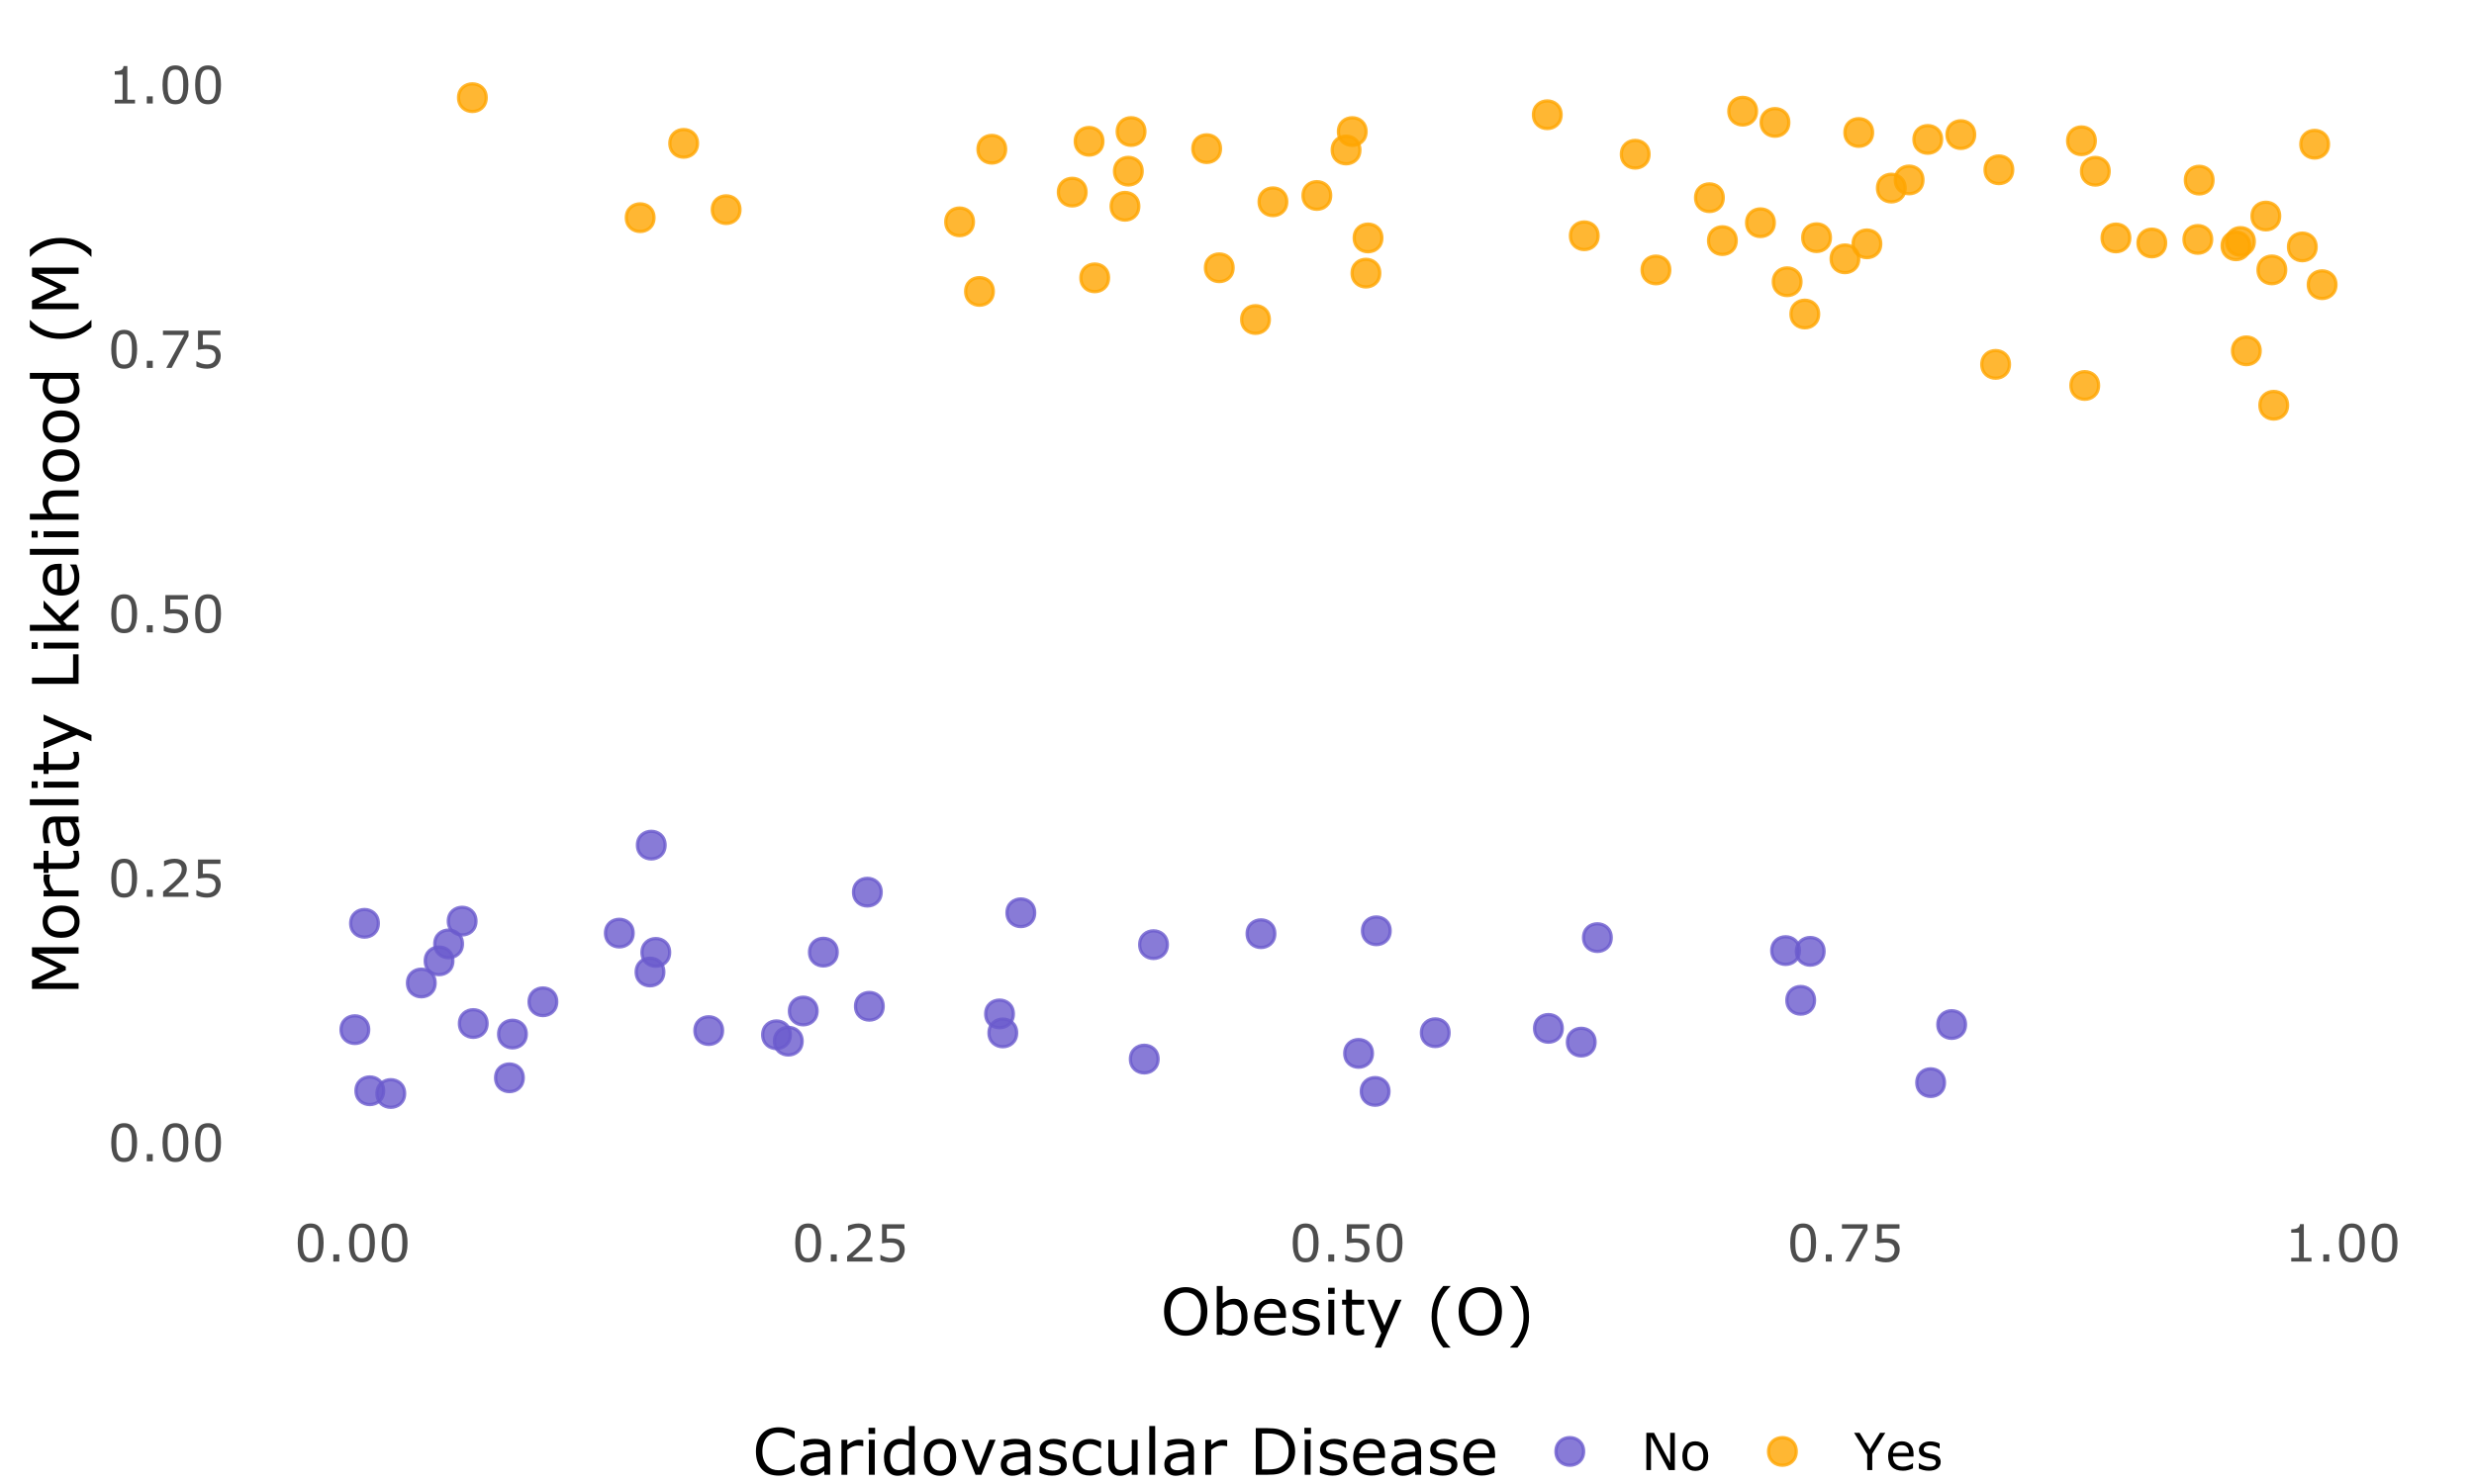 <?xml version="1.0" encoding="UTF-8"?>
<svg xmlns="http://www.w3.org/2000/svg" xmlns:xlink="http://www.w3.org/1999/xlink" width="540pt" height="324pt" viewBox="0 0 540 324" version="1.1">
<defs>
<g>
<symbol overflow="visible" id="glyph0-0">
<path style="stroke:none;" d="M 1.406 0 L 1.406 -8.406 L 9.797 -8.406 L 9.797 0 Z M 2.094 -0.703 L 9.109 -0.703 L 9.109 -7.703 L 2.094 -7.703 Z M 2.094 -0.703 "/>
</symbol>
<symbol overflow="visible" id="glyph0-1">
<path style="stroke:none;" d="M 6.391 -4.078 C 6.391 -2.609 6.16 -1.531 5.703 -0.844 C 5.242 -0.164 4.531 0.172 3.562 0.172 C 2.582 0.172 1.867 -0.172 1.422 -0.859 C 0.973 -1.555 0.75 -2.625 0.75 -4.062 C 0.75 -5.508 0.973 -6.578 1.422 -7.266 C 1.879 -7.961 2.594 -8.312 3.562 -8.312 C 4.539 -8.312 5.254 -7.957 5.703 -7.25 C 6.16 -6.551 6.391 -5.492 6.391 -4.078 Z M 4.938 -1.594 C 5.07 -1.883 5.16 -2.227 5.203 -2.625 C 5.242 -3.031 5.266 -3.516 5.266 -4.078 C 5.266 -4.629 5.242 -5.109 5.203 -5.516 C 5.16 -5.922 5.07 -6.27 4.938 -6.562 C 4.812 -6.844 4.641 -7.051 4.422 -7.188 C 4.203 -7.332 3.914 -7.406 3.562 -7.406 C 3.219 -7.406 2.93 -7.332 2.703 -7.188 C 2.484 -7.051 2.312 -6.836 2.188 -6.547 C 2.062 -6.273 1.973 -5.922 1.922 -5.484 C 1.879 -5.055 1.859 -4.582 1.859 -4.062 C 1.859 -3.5 1.879 -3.023 1.922 -2.641 C 1.961 -2.254 2.047 -1.91 2.172 -1.609 C 2.297 -1.328 2.469 -1.109 2.688 -0.953 C 2.906 -0.805 3.195 -0.734 3.562 -0.734 C 3.906 -0.734 4.191 -0.801 4.422 -0.938 C 4.648 -1.082 4.82 -1.301 4.938 -1.594 Z M 4.938 -1.594 "/>
</symbol>
<symbol overflow="visible" id="glyph0-2">
<path style="stroke:none;" d="M 2.688 0 L 1.391 0 L 1.391 -1.562 L 2.688 -1.562 Z M 2.688 0 "/>
</symbol>
<symbol overflow="visible" id="glyph0-3">
<path style="stroke:none;" d="M 6.391 0 L 0.875 0 L 0.875 -1.141 C 1.258 -1.473 1.645 -1.801 2.031 -2.125 C 2.414 -2.457 2.773 -2.785 3.109 -3.109 C 3.805 -3.785 4.285 -4.32 4.547 -4.719 C 4.805 -5.125 4.938 -5.555 4.938 -6.016 C 4.938 -6.441 4.797 -6.773 4.516 -7.016 C 4.234 -7.254 3.844 -7.375 3.344 -7.375 C 3.008 -7.375 2.648 -7.312 2.266 -7.188 C 1.879 -7.07 1.504 -6.895 1.141 -6.656 L 1.078 -6.656 L 1.078 -7.812 C 1.336 -7.938 1.68 -8.051 2.109 -8.156 C 2.547 -8.258 2.969 -8.312 3.375 -8.312 C 4.207 -8.312 4.859 -8.109 5.328 -7.703 C 5.805 -7.305 6.047 -6.766 6.047 -6.078 C 6.047 -5.766 6.004 -5.473 5.922 -5.203 C 5.848 -4.93 5.734 -4.676 5.578 -4.438 C 5.441 -4.219 5.273 -4 5.078 -3.781 C 4.891 -3.562 4.66 -3.316 4.391 -3.047 C 3.992 -2.66 3.586 -2.285 3.172 -1.922 C 2.754 -1.566 2.367 -1.238 2.016 -0.938 L 6.391 -0.938 Z M 6.391 0 "/>
</symbol>
<symbol overflow="visible" id="glyph0-4">
<path style="stroke:none;" d="M 6.328 -2.594 C 6.328 -2.207 6.254 -1.844 6.109 -1.5 C 5.973 -1.156 5.785 -0.863 5.547 -0.625 C 5.285 -0.363 4.973 -0.164 4.609 -0.031 C 4.242 0.102 3.828 0.172 3.359 0.172 C 2.91 0.172 2.477 0.125 2.062 0.031 C 1.656 -0.062 1.305 -0.176 1.016 -0.312 L 1.016 -1.453 L 1.094 -1.453 C 1.395 -1.266 1.742 -1.102 2.141 -0.969 C 2.547 -0.844 2.941 -0.781 3.328 -0.781 C 3.586 -0.781 3.836 -0.816 4.078 -0.891 C 4.328 -0.961 4.547 -1.086 4.734 -1.266 C 4.891 -1.422 5.008 -1.609 5.094 -1.828 C 5.176 -2.047 5.219 -2.301 5.219 -2.594 C 5.219 -2.875 5.164 -3.109 5.062 -3.297 C 4.969 -3.492 4.836 -3.648 4.672 -3.766 C 4.484 -3.91 4.254 -4.008 3.984 -4.062 C 3.711 -4.113 3.406 -4.141 3.062 -4.141 C 2.75 -4.141 2.441 -4.117 2.141 -4.078 C 1.848 -4.035 1.594 -3.992 1.375 -3.953 L 1.375 -8.141 L 6.281 -8.141 L 6.281 -7.188 L 2.422 -7.188 L 2.422 -5.016 C 2.578 -5.035 2.738 -5.047 2.906 -5.047 C 3.07 -5.055 3.219 -5.062 3.344 -5.062 C 3.781 -5.062 4.164 -5.023 4.5 -4.953 C 4.832 -4.879 5.133 -4.75 5.406 -4.562 C 5.695 -4.352 5.922 -4.086 6.078 -3.766 C 6.242 -3.453 6.328 -3.062 6.328 -2.594 Z M 6.328 -2.594 "/>
</symbol>
<symbol overflow="visible" id="glyph0-5">
<path style="stroke:none;" d="M 6.422 -6.922 L 2.734 0 L 1.562 0 L 5.484 -7.188 L 0.844 -7.188 L 0.844 -8.141 L 6.422 -8.141 Z M 6.422 -6.922 "/>
</symbol>
<symbol overflow="visible" id="glyph0-6">
<path style="stroke:none;" d="M 5.938 0 L 1.516 0 L 1.516 -0.828 L 3.219 -0.828 L 3.219 -6.297 L 1.516 -6.297 L 1.516 -7.031 C 1.742 -7.031 1.988 -7.051 2.25 -7.094 C 2.52 -7.133 2.723 -7.191 2.859 -7.266 C 3.023 -7.348 3.156 -7.457 3.25 -7.594 C 3.344 -7.738 3.398 -7.93 3.422 -8.172 L 4.266 -8.172 L 4.266 -0.828 L 5.938 -0.828 Z M 5.938 0 "/>
</symbol>
<symbol overflow="visible" id="glyph0-7">
<path style="stroke:none;" d="M 7.312 0 L 5.969 0 L 2.109 -7.281 L 2.109 0 L 1.094 0 L 1.094 -8.141 L 2.766 -8.141 L 6.297 -1.5 L 6.297 -8.141 L 7.312 -8.141 Z M 7.312 0 "/>
</symbol>
<symbol overflow="visible" id="glyph0-8">
<path style="stroke:none;" d="M 6.219 -3.047 C 6.219 -2.055 5.961 -1.27 5.453 -0.688 C 4.941 -0.113 4.258 0.172 3.406 0.172 C 2.539 0.172 1.852 -0.113 1.344 -0.688 C 0.832 -1.27 0.578 -2.055 0.578 -3.047 C 0.578 -4.047 0.832 -4.832 1.344 -5.406 C 1.852 -5.988 2.539 -6.281 3.406 -6.281 C 4.258 -6.281 4.941 -5.988 5.453 -5.406 C 5.961 -4.832 6.219 -4.047 6.219 -3.047 Z M 5.156 -3.047 C 5.156 -3.836 5 -4.426 4.688 -4.812 C 4.383 -5.195 3.957 -5.391 3.406 -5.391 C 2.844 -5.391 2.406 -5.195 2.094 -4.812 C 1.789 -4.426 1.641 -3.836 1.641 -3.047 C 1.641 -2.285 1.797 -1.707 2.109 -1.312 C 2.422 -0.914 2.852 -0.719 3.406 -0.719 C 3.945 -0.719 4.375 -0.91 4.688 -1.297 C 5 -1.691 5.156 -2.273 5.156 -3.047 Z M 5.156 -3.047 "/>
</symbol>
<symbol overflow="visible" id="glyph0-9">
<path style="stroke:none;" d="M 6.859 -8.141 L 4 -3.578 L 4 0 L 2.906 0 L 2.906 -3.453 L 0.031 -8.141 L 1.234 -8.141 L 3.453 -4.5 L 5.703 -8.141 Z M 6.859 -8.141 "/>
</symbol>
<symbol overflow="visible" id="glyph0-10">
<path style="stroke:none;" d="M 6.125 -2.953 L 1.625 -2.953 C 1.625 -2.578 1.68 -2.25 1.797 -1.969 C 1.91 -1.688 2.066 -1.457 2.266 -1.281 C 2.453 -1.102 2.676 -0.969 2.938 -0.875 C 3.195 -0.789 3.484 -0.75 3.797 -0.75 C 4.211 -0.75 4.629 -0.832 5.047 -1 C 5.473 -1.164 5.773 -1.332 5.953 -1.5 L 6 -1.5 L 6 -0.375 C 5.656 -0.227 5.301 -0.102 4.938 0 C 4.582 0.094 4.207 0.141 3.812 0.141 C 2.789 0.141 1.992 -0.129 1.422 -0.672 C 0.859 -1.223 0.578 -2.004 0.578 -3.016 C 0.578 -4.016 0.848 -4.805 1.391 -5.391 C 1.941 -5.984 2.66 -6.281 3.547 -6.281 C 4.367 -6.281 5.004 -6.035 5.453 -5.547 C 5.898 -5.066 6.125 -4.383 6.125 -3.5 Z M 5.125 -3.734 C 5.125 -4.273 4.988 -4.691 4.719 -4.984 C 4.445 -5.285 4.039 -5.438 3.5 -5.438 C 2.945 -5.438 2.504 -5.27 2.172 -4.938 C 1.848 -4.613 1.664 -4.211 1.625 -3.734 Z M 5.125 -3.734 "/>
</symbol>
<symbol overflow="visible" id="glyph0-11">
<path style="stroke:none;" d="M 5.375 -1.766 C 5.375 -1.203 5.145 -0.742 4.688 -0.391 C 4.227 -0.035 3.598 0.141 2.797 0.141 C 2.336 0.141 1.922 0.086 1.547 -0.016 C 1.172 -0.117 0.859 -0.234 0.609 -0.359 L 0.609 -1.516 L 0.656 -1.516 C 0.977 -1.273 1.336 -1.082 1.734 -0.938 C 2.129 -0.789 2.516 -0.719 2.891 -0.719 C 3.336 -0.719 3.688 -0.789 3.938 -0.938 C 4.195 -1.082 4.328 -1.312 4.328 -1.625 C 4.328 -1.863 4.258 -2.047 4.125 -2.172 C 3.977 -2.297 3.711 -2.406 3.328 -2.5 C 3.18 -2.531 2.988 -2.566 2.75 -2.609 C 2.508 -2.648 2.297 -2.695 2.109 -2.75 C 1.566 -2.895 1.18 -3.102 0.953 -3.375 C 0.734 -3.656 0.625 -3.992 0.625 -4.391 C 0.625 -4.641 0.676 -4.875 0.781 -5.094 C 0.883 -5.32 1.047 -5.523 1.266 -5.703 C 1.461 -5.867 1.719 -6.004 2.031 -6.109 C 2.352 -6.211 2.707 -6.266 3.094 -6.266 C 3.457 -6.266 3.828 -6.219 4.203 -6.125 C 4.578 -6.031 4.891 -5.922 5.141 -5.797 L 5.141 -4.703 L 5.078 -4.703 C 4.816 -4.891 4.5 -5.051 4.125 -5.188 C 3.75 -5.32 3.379 -5.391 3.016 -5.391 C 2.641 -5.391 2.32 -5.316 2.062 -5.172 C 1.801 -5.023 1.672 -4.812 1.672 -4.531 C 1.672 -4.281 1.754 -4.086 1.922 -3.953 C 2.066 -3.828 2.312 -3.727 2.656 -3.656 C 2.844 -3.602 3.055 -3.555 3.297 -3.516 C 3.535 -3.473 3.734 -3.43 3.891 -3.391 C 4.359 -3.285 4.723 -3.098 4.984 -2.828 C 5.242 -2.555 5.375 -2.203 5.375 -1.766 Z M 5.375 -1.766 "/>
</symbol>
<symbol overflow="visible" id="glyph1-0">
<path style="stroke:none;" d="M 1.75 0 L 1.75 -10.5 L 12.25 -10.5 L 12.25 0 Z M 2.625 -0.875 L 11.375 -0.875 L 11.375 -9.625 L 2.625 -9.625 Z M 2.625 -0.875 "/>
</symbol>
<symbol overflow="visible" id="glyph1-1">
<path style="stroke:none;" d="M 8.953 -9.016 C 9.367 -8.555 9.688 -7.992 9.906 -7.328 C 10.125 -6.672 10.234 -5.926 10.234 -5.094 C 10.234 -4.25 10.117 -3.492 9.891 -2.828 C 9.672 -2.172 9.359 -1.617 8.953 -1.172 C 8.535 -0.711 8.039 -0.363 7.469 -0.125 C 6.895 0.102 6.242 0.219 5.516 0.219 C 4.797 0.219 4.145 0.098 3.562 -0.141 C 2.977 -0.379 2.477 -0.723 2.062 -1.172 C 1.656 -1.629 1.336 -2.188 1.109 -2.844 C 0.891 -3.5 0.781 -4.25 0.781 -5.094 C 0.781 -5.914 0.891 -6.656 1.109 -7.312 C 1.328 -7.977 1.648 -8.547 2.078 -9.016 C 2.473 -9.461 2.969 -9.801 3.562 -10.031 C 4.156 -10.27 4.805 -10.391 5.516 -10.391 C 6.242 -10.391 6.895 -10.27 7.469 -10.031 C 8.051 -9.789 8.547 -9.453 8.953 -9.016 Z M 8.828 -5.094 C 8.828 -6.406 8.531 -7.422 7.938 -8.141 C 7.352 -8.859 6.547 -9.219 5.516 -9.219 C 4.484 -9.219 3.672 -8.859 3.078 -8.141 C 2.484 -7.422 2.188 -6.406 2.188 -5.094 C 2.188 -3.75 2.488 -2.723 3.094 -2.016 C 3.695 -1.305 4.504 -0.953 5.516 -0.953 C 6.523 -0.953 7.328 -1.305 7.922 -2.016 C 8.523 -2.723 8.828 -3.75 8.828 -5.094 Z M 8.828 -5.094 "/>
</symbol>
<symbol overflow="visible" id="glyph1-2">
<path style="stroke:none;" d="M 7.984 -3.875 C 7.984 -3.238 7.891 -2.664 7.703 -2.156 C 7.523 -1.645 7.285 -1.219 6.984 -0.875 C 6.66 -0.508 6.305 -0.234 5.922 -0.047 C 5.535 0.129 5.109 0.219 4.641 0.219 C 4.211 0.219 3.832 0.164 3.5 0.062 C 3.176 -0.039 2.859 -0.18 2.547 -0.359 L 2.469 0 L 1.266 0 L 1.266 -10.641 L 2.547 -10.641 L 2.547 -6.844 C 2.91 -7.133 3.297 -7.375 3.703 -7.562 C 4.109 -7.75 4.562 -7.844 5.062 -7.844 C 5.969 -7.844 6.68 -7.492 7.203 -6.797 C 7.723 -6.109 7.984 -5.133 7.984 -3.875 Z M 6.656 -3.844 C 6.656 -4.75 6.504 -5.438 6.203 -5.906 C 5.898 -6.383 5.414 -6.625 4.75 -6.625 C 4.375 -6.625 3.992 -6.539 3.609 -6.375 C 3.234 -6.219 2.879 -6.008 2.547 -5.75 L 2.547 -1.375 C 2.91 -1.219 3.223 -1.102 3.484 -1.031 C 3.754 -0.969 4.051 -0.938 4.375 -0.938 C 5.094 -0.938 5.648 -1.172 6.047 -1.641 C 6.453 -2.109 6.656 -2.844 6.656 -3.844 Z M 6.656 -3.844 "/>
</symbol>
<symbol overflow="visible" id="glyph1-3">
<path style="stroke:none;" d="M 7.656 -3.688 L 2.031 -3.688 C 2.031 -3.219 2.098 -2.805 2.234 -2.453 C 2.379 -2.109 2.578 -1.82 2.828 -1.594 C 3.055 -1.375 3.332 -1.207 3.656 -1.094 C 3.988 -0.988 4.352 -0.938 4.75 -0.938 C 5.27 -0.938 5.789 -1.039 6.312 -1.25 C 6.844 -1.457 7.219 -1.66 7.438 -1.859 L 7.5 -1.859 L 7.5 -0.469 C 7.07 -0.281 6.629 -0.125 6.172 0 C 5.723 0.113 5.254 0.172 4.766 0.172 C 3.492 0.172 2.5 -0.164 1.781 -0.844 C 1.07 -1.531 0.719 -2.508 0.719 -3.781 C 0.719 -5.02 1.055 -6.004 1.734 -6.734 C 2.422 -7.473 3.32 -7.844 4.438 -7.844 C 5.469 -7.844 6.258 -7.539 6.812 -6.938 C 7.375 -6.344 7.656 -5.488 7.656 -4.375 Z M 6.406 -4.672 C 6.406 -5.348 6.234 -5.867 5.891 -6.234 C 5.555 -6.598 5.051 -6.781 4.375 -6.781 C 3.688 -6.781 3.133 -6.578 2.719 -6.172 C 2.312 -5.773 2.082 -5.273 2.031 -4.672 Z M 6.406 -4.672 "/>
</symbol>
<symbol overflow="visible" id="glyph1-4">
<path style="stroke:none;" d="M 6.719 -2.203 C 6.719 -1.504 6.426 -0.93 5.844 -0.484 C 5.27 -0.035 4.488 0.188 3.5 0.188 C 2.926 0.188 2.406 0.117 1.938 -0.016 C 1.469 -0.148 1.07 -0.297 0.75 -0.453 L 0.75 -1.906 L 0.828 -1.906 C 1.223 -1.594 1.672 -1.348 2.172 -1.172 C 2.672 -0.992 3.148 -0.906 3.609 -0.906 C 4.172 -0.906 4.609 -0.992 4.922 -1.172 C 5.242 -1.359 5.406 -1.645 5.406 -2.031 C 5.406 -2.332 5.316 -2.562 5.141 -2.719 C 4.973 -2.875 4.645 -3.008 4.156 -3.125 C 3.969 -3.156 3.727 -3.195 3.438 -3.25 C 3.145 -3.312 2.875 -3.375 2.625 -3.438 C 1.957 -3.613 1.484 -3.875 1.203 -4.219 C 0.922 -4.562 0.781 -4.984 0.781 -5.484 C 0.781 -5.805 0.844 -6.102 0.969 -6.375 C 1.102 -6.656 1.305 -6.906 1.578 -7.125 C 1.828 -7.332 2.148 -7.5 2.547 -7.625 C 2.941 -7.758 3.383 -7.828 3.875 -7.828 C 4.32 -7.828 4.781 -7.77 5.25 -7.656 C 5.719 -7.539 6.109 -7.406 6.422 -7.25 L 6.422 -5.875 L 6.344 -5.875 C 6.02 -6.113 5.625 -6.316 5.156 -6.484 C 4.688 -6.648 4.227 -6.734 3.781 -6.734 C 3.301 -6.734 2.898 -6.641 2.578 -6.453 C 2.254 -6.273 2.094 -6.008 2.094 -5.656 C 2.094 -5.344 2.191 -5.109 2.391 -4.953 C 2.586 -4.785 2.898 -4.656 3.328 -4.562 C 3.555 -4.508 3.816 -4.453 4.109 -4.391 C 4.41 -4.336 4.66 -4.289 4.859 -4.25 C 5.453 -4.113 5.91 -3.879 6.234 -3.547 C 6.555 -3.203 6.719 -2.754 6.719 -2.203 Z M 6.719 -2.203 "/>
</symbol>
<symbol overflow="visible" id="glyph1-5">
<path style="stroke:none;" d="M 2.641 -8.922 L 1.203 -8.922 L 1.203 -10.25 L 2.641 -10.25 Z M 2.562 0 L 1.281 0 L 1.281 -7.641 L 2.562 -7.641 Z M 2.562 0 "/>
</symbol>
<symbol overflow="visible" id="glyph1-6">
<path style="stroke:none;" d="M 5.234 -0.062 C 4.992 0 4.727 0.051 4.438 0.094 C 4.156 0.133 3.898 0.156 3.672 0.156 C 2.898 0.156 2.312 -0.051 1.906 -0.469 C 1.5 -0.895 1.297 -1.57 1.297 -2.5 L 1.297 -6.562 L 0.422 -6.562 L 0.422 -7.641 L 1.297 -7.641 L 1.297 -9.828 L 2.578 -9.828 L 2.578 -7.641 L 5.234 -7.641 L 5.234 -6.562 L 2.578 -6.562 L 2.578 -3.078 C 2.578 -2.672 2.582 -2.352 2.594 -2.125 C 2.613 -1.906 2.68 -1.695 2.797 -1.5 C 2.898 -1.32 3.035 -1.191 3.203 -1.109 C 3.379 -1.023 3.648 -0.984 4.016 -0.984 C 4.223 -0.984 4.441 -1.008 4.672 -1.062 C 4.898 -1.125 5.062 -1.176 5.156 -1.219 L 5.234 -1.219 Z M 5.234 -0.062 "/>
</symbol>
<symbol overflow="visible" id="glyph1-7">
<path style="stroke:none;" d="M 7.875 -7.641 L 3.406 2.812 L 2.031 2.812 L 3.453 -0.375 L 0.422 -7.641 L 1.812 -7.641 L 4.156 -1.969 L 6.516 -7.641 Z M 7.875 -7.641 "/>
</symbol>
<symbol overflow="visible" id="glyph1-8">
<path style="stroke:none;" d=""/>
</symbol>
<symbol overflow="visible" id="glyph1-9">
<path style="stroke:none;" d="M 5.359 2.812 L 3.781 2.812 C 2.977 1.883 2.352 0.875 1.906 -0.219 C 1.457 -1.312 1.234 -2.539 1.234 -3.906 C 1.234 -5.281 1.457 -6.516 1.906 -7.609 C 2.352 -8.703 2.977 -9.711 3.781 -10.641 L 5.359 -10.641 L 5.359 -10.562 C 4.984 -10.227 4.629 -9.844 4.297 -9.406 C 3.961 -8.977 3.648 -8.473 3.359 -7.891 C 3.086 -7.336 2.863 -6.723 2.688 -6.047 C 2.52 -5.367 2.438 -4.656 2.438 -3.906 C 2.438 -3.125 2.52 -2.41 2.688 -1.766 C 2.852 -1.117 3.078 -0.504 3.359 0.078 C 3.641 0.641 3.953 1.145 4.297 1.594 C 4.648 2.051 5.004 2.438 5.359 2.75 Z M 5.359 2.812 "/>
</symbol>
<symbol overflow="visible" id="glyph1-10">
<path style="stroke:none;" d="M 5.125 -3.906 C 5.125 -2.539 4.898 -1.312 4.453 -0.219 C 4.004 0.875 3.379 1.883 2.578 2.812 L 1 2.812 L 1 2.75 C 1.352 2.438 1.707 2.051 2.062 1.594 C 2.414 1.145 2.727 0.641 3 0.078 C 3.281 -0.504 3.504 -1.117 3.672 -1.766 C 3.836 -2.41 3.922 -3.125 3.922 -3.906 C 3.922 -4.656 3.832 -5.367 3.656 -6.047 C 3.488 -6.723 3.27 -7.336 3 -7.891 C 2.707 -8.473 2.395 -8.977 2.062 -9.406 C 1.727 -9.844 1.375 -10.227 1 -10.562 L 1 -10.641 L 2.578 -10.641 C 3.379 -9.711 4.004 -8.703 4.453 -7.609 C 4.898 -6.516 5.125 -5.281 5.125 -3.906 Z M 5.125 -3.906 "/>
</symbol>
<symbol overflow="visible" id="glyph1-11">
<path style="stroke:none;" d="M 9.234 -0.734 C 8.984 -0.629 8.754 -0.523 8.547 -0.422 C 8.348 -0.328 8.082 -0.227 7.75 -0.125 C 7.469 -0.039 7.164 0.031 6.844 0.094 C 6.52 0.156 6.16 0.188 5.766 0.188 C 5.023 0.188 4.352 0.082 3.75 -0.125 C 3.145 -0.332 2.625 -0.656 2.188 -1.094 C 1.75 -1.531 1.406 -2.082 1.156 -2.75 C 0.906 -3.414 0.781 -4.191 0.781 -5.078 C 0.781 -5.922 0.898 -6.672 1.141 -7.328 C 1.379 -7.984 1.723 -8.539 2.172 -9 C 2.598 -9.445 3.117 -9.785 3.734 -10.016 C 4.348 -10.242 5.031 -10.359 5.781 -10.359 C 6.32 -10.359 6.863 -10.289 7.406 -10.156 C 7.957 -10.031 8.566 -9.801 9.234 -9.469 L 9.234 -7.859 L 9.125 -7.859 C 8.562 -8.328 8.004 -8.664 7.453 -8.875 C 6.898 -9.094 6.312 -9.203 5.688 -9.203 C 5.176 -9.203 4.711 -9.117 4.297 -8.953 C 3.879 -8.785 3.508 -8.531 3.188 -8.188 C 2.875 -7.844 2.629 -7.41 2.453 -6.891 C 2.273 -6.367 2.188 -5.766 2.188 -5.078 C 2.188 -4.359 2.285 -3.742 2.484 -3.234 C 2.68 -2.723 2.93 -2.301 3.234 -1.969 C 3.555 -1.633 3.926 -1.383 4.344 -1.219 C 4.77 -1.062 5.223 -0.984 5.703 -0.984 C 6.348 -0.984 6.957 -1.094 7.531 -1.312 C 8.102 -1.539 8.641 -1.879 9.141 -2.328 L 9.234 -2.328 Z M 9.234 -0.734 "/>
</symbol>
<symbol overflow="visible" id="glyph1-12">
<path style="stroke:none;" d="M 7.203 0 L 5.922 0 L 5.922 -0.812 C 5.805 -0.738 5.648 -0.629 5.453 -0.484 C 5.266 -0.348 5.078 -0.238 4.891 -0.156 C 4.68 -0.051 4.438 0.035 4.156 0.109 C 3.875 0.18 3.547 0.219 3.172 0.219 C 2.484 0.219 1.898 -0.008 1.422 -0.469 C 0.953 -0.926 0.719 -1.508 0.719 -2.219 C 0.719 -2.789 0.836 -3.254 1.078 -3.609 C 1.328 -3.973 1.68 -4.258 2.141 -4.469 C 2.609 -4.664 3.164 -4.801 3.812 -4.875 C 4.469 -4.945 5.172 -5.004 5.922 -5.047 L 5.922 -5.25 C 5.922 -5.539 5.867 -5.781 5.766 -5.969 C 5.66 -6.156 5.516 -6.305 5.328 -6.422 C 5.141 -6.523 4.914 -6.594 4.656 -6.625 C 4.406 -6.664 4.145 -6.688 3.875 -6.688 C 3.531 -6.688 3.148 -6.641 2.734 -6.547 C 2.328 -6.461 1.898 -6.336 1.453 -6.172 L 1.391 -6.172 L 1.391 -7.469 C 1.641 -7.539 2 -7.617 2.469 -7.703 C 2.945 -7.785 3.414 -7.828 3.875 -7.828 C 4.414 -7.828 4.883 -7.781 5.281 -7.688 C 5.676 -7.594 6.02 -7.441 6.312 -7.234 C 6.602 -7.023 6.82 -6.754 6.969 -6.422 C 7.125 -6.086 7.203 -5.676 7.203 -5.188 Z M 5.922 -1.875 L 5.922 -4 C 5.523 -3.977 5.062 -3.941 4.531 -3.891 C 4 -3.848 3.582 -3.785 3.281 -3.703 C 2.906 -3.598 2.602 -3.438 2.375 -3.219 C 2.145 -3 2.031 -2.691 2.031 -2.297 C 2.031 -1.859 2.16 -1.531 2.422 -1.312 C 2.691 -1.094 3.098 -0.984 3.641 -0.984 C 4.098 -0.984 4.508 -1.07 4.875 -1.25 C 5.25 -1.426 5.598 -1.633 5.922 -1.875 Z M 5.922 -1.875 "/>
</symbol>
<symbol overflow="visible" id="glyph1-13">
<path style="stroke:none;" d="M 6.031 -6.234 L 5.969 -6.234 C 5.77 -6.273 5.582 -6.305 5.406 -6.328 C 5.227 -6.348 5.016 -6.359 4.766 -6.359 C 4.367 -6.359 3.984 -6.27 3.609 -6.094 C 3.242 -5.926 2.891 -5.703 2.547 -5.422 L 2.547 0 L 1.266 0 L 1.266 -7.641 L 2.547 -7.641 L 2.547 -6.516 C 3.055 -6.922 3.504 -7.207 3.891 -7.375 C 4.285 -7.551 4.688 -7.641 5.094 -7.641 C 5.312 -7.641 5.473 -7.633 5.578 -7.625 C 5.68 -7.613 5.832 -7.586 6.031 -7.547 Z M 6.031 -6.234 "/>
</symbol>
<symbol overflow="visible" id="glyph1-14">
<path style="stroke:none;" d="M 7.453 0 L 6.172 0 L 6.172 -0.797 C 5.805 -0.484 5.422 -0.234 5.016 -0.047 C 4.617 0.129 4.188 0.219 3.719 0.219 C 2.801 0.219 2.07 -0.129 1.531 -0.828 C 1 -1.535 0.734 -2.516 0.734 -3.766 C 0.734 -4.41 0.828 -4.984 1.016 -5.484 C 1.203 -5.992 1.453 -6.426 1.766 -6.781 C 2.078 -7.125 2.438 -7.383 2.844 -7.562 C 3.258 -7.75 3.688 -7.844 4.125 -7.844 C 4.531 -7.844 4.883 -7.801 5.188 -7.719 C 5.5 -7.633 5.828 -7.504 6.172 -7.328 L 6.172 -10.641 L 7.453 -10.641 Z M 6.172 -1.875 L 6.172 -6.266 C 5.828 -6.422 5.516 -6.523 5.234 -6.578 C 4.961 -6.641 4.664 -6.672 4.344 -6.672 C 3.625 -6.672 3.062 -6.422 2.656 -5.922 C 2.258 -5.422 2.062 -4.707 2.062 -3.781 C 2.062 -2.875 2.219 -2.188 2.531 -1.719 C 2.844 -1.25 3.336 -1.016 4.016 -1.016 C 4.379 -1.016 4.75 -1.094 5.125 -1.25 C 5.5 -1.414 5.848 -1.625 6.172 -1.875 Z M 6.172 -1.875 "/>
</symbol>
<symbol overflow="visible" id="glyph1-15">
<path style="stroke:none;" d="M 7.766 -3.812 C 7.766 -2.57 7.445 -1.586 6.812 -0.859 C 6.176 -0.141 5.32 0.219 4.25 0.219 C 3.164 0.219 2.305 -0.141 1.672 -0.859 C 1.035 -1.586 0.719 -2.57 0.719 -3.812 C 0.719 -5.062 1.035 -6.047 1.672 -6.766 C 2.305 -7.484 3.164 -7.844 4.25 -7.844 C 5.32 -7.844 6.176 -7.484 6.812 -6.766 C 7.445 -6.047 7.766 -5.062 7.766 -3.812 Z M 6.453 -3.812 C 6.453 -4.801 6.254 -5.535 5.859 -6.016 C 5.473 -6.492 4.938 -6.734 4.25 -6.734 C 3.551 -6.734 3.008 -6.492 2.625 -6.016 C 2.238 -5.535 2.047 -4.801 2.047 -3.812 C 2.047 -2.852 2.238 -2.125 2.625 -1.625 C 3.02 -1.133 3.562 -0.891 4.25 -0.891 C 4.938 -0.891 5.473 -1.133 5.859 -1.625 C 6.254 -2.113 6.453 -2.844 6.453 -3.812 Z M 6.453 -3.812 "/>
</symbol>
<symbol overflow="visible" id="glyph1-16">
<path style="stroke:none;" d="M 7.875 -7.641 L 4.781 0 L 3.484 0 L 0.422 -7.641 L 1.812 -7.641 L 4.172 -1.562 L 6.516 -7.641 Z M 7.875 -7.641 "/>
</symbol>
<symbol overflow="visible" id="glyph1-17">
<path style="stroke:none;" d="M 6.906 -0.484 C 6.477 -0.273 6.07 -0.113 5.688 0 C 5.301 0.113 4.895 0.172 4.469 0.172 C 3.914 0.172 3.406 0.094 2.938 -0.062 C 2.477 -0.227 2.086 -0.477 1.766 -0.812 C 1.43 -1.133 1.172 -1.547 0.984 -2.047 C 0.805 -2.547 0.719 -3.133 0.719 -3.812 C 0.719 -5.062 1.062 -6.039 1.75 -6.75 C 2.438 -7.457 3.344 -7.812 4.469 -7.812 C 4.906 -7.812 5.332 -7.75 5.75 -7.625 C 6.176 -7.5 6.562 -7.348 6.906 -7.172 L 6.906 -5.75 L 6.844 -5.75 C 6.445 -6.051 6.039 -6.285 5.625 -6.453 C 5.207 -6.617 4.801 -6.703 4.406 -6.703 C 3.676 -6.703 3.098 -6.457 2.672 -5.969 C 2.254 -5.477 2.047 -4.758 2.047 -3.812 C 2.047 -2.883 2.25 -2.172 2.656 -1.672 C 3.07 -1.18 3.656 -0.938 4.406 -0.938 C 4.664 -0.938 4.93 -0.973 5.203 -1.047 C 5.473 -1.117 5.711 -1.207 5.922 -1.312 C 6.109 -1.406 6.285 -1.504 6.453 -1.609 C 6.617 -1.723 6.75 -1.816 6.844 -1.891 L 6.906 -1.891 Z M 6.906 -0.484 "/>
</symbol>
<symbol overflow="visible" id="glyph1-18">
<path style="stroke:none;" d="M 7.594 0 L 6.312 0 L 6.312 -0.844 C 5.875 -0.5 5.457 -0.234 5.062 -0.047 C 4.664 0.129 4.227 0.219 3.75 0.219 C 2.945 0.219 2.32 -0.023 1.875 -0.516 C 1.426 -1.016 1.203 -1.738 1.203 -2.688 L 1.203 -7.641 L 2.5 -7.641 L 2.5 -3.281 C 2.5 -2.895 2.516 -2.562 2.547 -2.281 C 2.586 -2.008 2.664 -1.781 2.781 -1.594 C 2.906 -1.383 3.066 -1.234 3.266 -1.141 C 3.461 -1.055 3.742 -1.016 4.109 -1.016 C 4.441 -1.016 4.805 -1.098 5.203 -1.266 C 5.598 -1.441 5.969 -1.664 6.312 -1.938 L 6.312 -7.641 L 7.594 -7.641 Z M 7.594 0 "/>
</symbol>
<symbol overflow="visible" id="glyph1-19">
<path style="stroke:none;" d="M 2.562 0 L 1.281 0 L 1.281 -10.641 L 2.562 -10.641 Z M 2.562 0 "/>
</symbol>
<symbol overflow="visible" id="glyph1-20">
<path style="stroke:none;" d="M 9.969 -5.078 C 9.969 -4.148 9.766 -3.312 9.359 -2.562 C 8.953 -1.812 8.414 -1.227 7.75 -0.812 C 7.289 -0.531 6.773 -0.32 6.203 -0.188 C 5.629 -0.062 4.875 0 3.938 0 L 1.375 0 L 1.375 -10.172 L 3.906 -10.172 C 4.906 -10.172 5.695 -10.098 6.281 -9.953 C 6.863 -9.816 7.359 -9.625 7.766 -9.375 C 8.461 -8.938 9.004 -8.359 9.391 -7.641 C 9.773 -6.922 9.969 -6.066 9.969 -5.078 Z M 8.547 -5.094 C 8.547 -5.895 8.406 -6.566 8.125 -7.109 C 7.852 -7.66 7.441 -8.094 6.891 -8.406 C 6.492 -8.633 6.066 -8.789 5.609 -8.875 C 5.16 -8.969 4.625 -9.016 4 -9.016 L 2.719 -9.016 L 2.719 -1.156 L 4 -1.156 C 4.645 -1.156 5.207 -1.203 5.688 -1.297 C 6.176 -1.398 6.625 -1.582 7.031 -1.844 C 7.539 -2.164 7.922 -2.586 8.172 -3.109 C 8.422 -3.641 8.547 -4.301 8.547 -5.094 Z M 8.547 -5.094 "/>
</symbol>
<symbol overflow="visible" id="glyph2-0">
<path style="stroke:none;" d="M 0 -1.75 L -10.5 -1.75 L -10.5 -12.25 L 0 -12.25 Z M -0.875 -2.625 L -0.875 -11.375 L -9.625 -11.375 L -9.625 -2.625 Z M -0.875 -2.625 "/>
</symbol>
<symbol overflow="visible" id="glyph2-1">
<path style="stroke:none;" d="M 0 -10.438 L 0 -9.078 L -8.766 -9.078 L -2.797 -6.25 L -2.797 -5.438 L -8.766 -2.625 L 0 -2.625 L 0 -1.375 L -10.172 -1.375 L -10.172 -3.219 L -4.516 -5.922 L -10.172 -8.547 L -10.172 -10.438 Z M 0 -10.438 "/>
</symbol>
<symbol overflow="visible" id="glyph2-2">
<path style="stroke:none;" d="M -3.812 -7.766 C -2.57 -7.766 -1.586 -7.445 -0.859 -6.812 C -0.141 -6.176 0.219 -5.32 0.219 -4.25 C 0.219 -3.164 -0.141 -2.305 -0.859 -1.672 C -1.586 -1.035 -2.57 -0.719 -3.812 -0.719 C -5.062 -0.719 -6.047 -1.035 -6.766 -1.672 C -7.484 -2.305 -7.844 -3.164 -7.844 -4.25 C -7.844 -5.32 -7.484 -6.176 -6.766 -6.812 C -6.047 -7.445 -5.062 -7.766 -3.812 -7.766 Z M -3.812 -6.453 C -4.801 -6.453 -5.535 -6.254 -6.016 -5.859 C -6.492 -5.473 -6.734 -4.938 -6.734 -4.25 C -6.734 -3.551 -6.492 -3.008 -6.016 -2.625 C -5.535 -2.238 -4.801 -2.047 -3.812 -2.047 C -2.852 -2.047 -2.125 -2.238 -1.625 -2.625 C -1.133 -3.02 -0.891 -3.562 -0.891 -4.25 C -0.891 -4.938 -1.133 -5.473 -1.625 -5.859 C -2.113 -6.254 -2.844 -6.453 -3.812 -6.453 Z M -3.812 -6.453 "/>
</symbol>
<symbol overflow="visible" id="glyph2-3">
<path style="stroke:none;" d="M -6.234 -6.031 L -6.234 -5.969 C -6.273 -5.77 -6.305 -5.582 -6.328 -5.406 C -6.348 -5.227 -6.359 -5.016 -6.359 -4.766 C -6.359 -4.367 -6.27 -3.984 -6.094 -3.609 C -5.926 -3.242 -5.703 -2.891 -5.422 -2.547 L 0 -2.547 L 0 -1.266 L -7.641 -1.266 L -7.641 -2.547 L -6.516 -2.547 C -6.922 -3.055 -7.207 -3.504 -7.375 -3.891 C -7.551 -4.285 -7.641 -4.688 -7.641 -5.094 C -7.641 -5.312 -7.633 -5.473 -7.625 -5.578 C -7.613 -5.68 -7.586 -5.832 -7.547 -6.031 Z M -6.234 -6.031 "/>
</symbol>
<symbol overflow="visible" id="glyph2-4">
<path style="stroke:none;" d="M -0.062 -5.234 C 0 -4.992 0.051 -4.727 0.094 -4.438 C 0.133 -4.156 0.156 -3.898 0.156 -3.672 C 0.156 -2.898 -0.051 -2.312 -0.469 -1.906 C -0.895 -1.5 -1.57 -1.297 -2.5 -1.297 L -6.562 -1.297 L -6.562 -0.422 L -7.641 -0.422 L -7.641 -1.297 L -9.828 -1.297 L -9.828 -2.578 L -7.641 -2.578 L -7.641 -5.234 L -6.562 -5.234 L -6.562 -2.578 L -3.078 -2.578 C -2.672 -2.578 -2.352 -2.582 -2.125 -2.594 C -1.906 -2.613 -1.695 -2.68 -1.5 -2.797 C -1.32 -2.898 -1.191 -3.035 -1.109 -3.203 C -1.023 -3.379 -0.984 -3.648 -0.984 -4.016 C -0.984 -4.223 -1.008 -4.441 -1.062 -4.672 C -1.125 -4.898 -1.176 -5.062 -1.219 -5.156 L -1.219 -5.234 Z M -0.062 -5.234 "/>
</symbol>
<symbol overflow="visible" id="glyph2-5">
<path style="stroke:none;" d="M 0 -7.203 L 0 -5.922 L -0.812 -5.922 C -0.738 -5.805 -0.629 -5.648 -0.484 -5.453 C -0.348 -5.266 -0.238 -5.078 -0.156 -4.891 C -0.051 -4.68 0.035 -4.438 0.109 -4.156 C 0.18 -3.875 0.219 -3.547 0.219 -3.172 C 0.219 -2.484 -0.008 -1.898 -0.469 -1.422 C -0.926 -0.953 -1.508 -0.719 -2.219 -0.719 C -2.789 -0.719 -3.254 -0.836 -3.609 -1.078 C -3.973 -1.328 -4.258 -1.68 -4.469 -2.141 C -4.664 -2.609 -4.801 -3.164 -4.875 -3.812 C -4.945 -4.469 -5.004 -5.172 -5.047 -5.922 L -5.25 -5.922 C -5.539 -5.922 -5.781 -5.867 -5.969 -5.766 C -6.156 -5.66 -6.305 -5.516 -6.422 -5.328 C -6.523 -5.141 -6.594 -4.914 -6.625 -4.656 C -6.664 -4.406 -6.688 -4.145 -6.688 -3.875 C -6.688 -3.531 -6.641 -3.148 -6.547 -2.734 C -6.461 -2.328 -6.336 -1.898 -6.172 -1.453 L -6.172 -1.391 L -7.469 -1.391 C -7.539 -1.641 -7.617 -2 -7.703 -2.469 C -7.785 -2.945 -7.828 -3.414 -7.828 -3.875 C -7.828 -4.414 -7.781 -4.883 -7.688 -5.281 C -7.594 -5.676 -7.441 -6.02 -7.234 -6.312 C -7.023 -6.602 -6.754 -6.82 -6.422 -6.969 C -6.086 -7.125 -5.676 -7.203 -5.188 -7.203 Z M -1.875 -5.922 L -4 -5.922 C -3.977 -5.523 -3.941 -5.062 -3.891 -4.531 C -3.848 -4 -3.785 -3.582 -3.703 -3.281 C -3.598 -2.906 -3.438 -2.602 -3.219 -2.375 C -3 -2.145 -2.691 -2.031 -2.297 -2.031 C -1.859 -2.031 -1.531 -2.16 -1.312 -2.422 C -1.094 -2.691 -0.984 -3.098 -0.984 -3.641 C -0.984 -4.098 -1.07 -4.508 -1.25 -4.875 C -1.426 -5.25 -1.633 -5.598 -1.875 -5.922 Z M -1.875 -5.922 "/>
</symbol>
<symbol overflow="visible" id="glyph2-6">
<path style="stroke:none;" d="M 0 -2.562 L 0 -1.281 L -10.641 -1.281 L -10.641 -2.562 Z M 0 -2.562 "/>
</symbol>
<symbol overflow="visible" id="glyph2-7">
<path style="stroke:none;" d="M -8.922 -2.641 L -8.922 -1.203 L -10.25 -1.203 L -10.25 -2.641 Z M 0 -2.562 L 0 -1.281 L -7.641 -1.281 L -7.641 -2.562 Z M 0 -2.562 "/>
</symbol>
<symbol overflow="visible" id="glyph2-8">
<path style="stroke:none;" d="M -7.641 -7.875 L 2.812 -3.406 L 2.812 -2.031 L -0.375 -3.453 L -7.641 -0.422 L -7.641 -1.812 L -1.969 -4.156 L -7.641 -6.516 Z M -7.641 -7.875 "/>
</symbol>
<symbol overflow="visible" id="glyph2-9">
<path style="stroke:none;" d=""/>
</symbol>
<symbol overflow="visible" id="glyph2-10">
<path style="stroke:none;" d="M 0 -7.812 L 0 -1.375 L -10.172 -1.375 L -10.172 -2.719 L -1.203 -2.719 L -1.203 -7.812 Z M 0 -7.812 "/>
</symbol>
<symbol overflow="visible" id="glyph2-11">
<path style="stroke:none;" d="M 0 -8.203 L 0 -6.5 L -3.344 -3.438 L -2.547 -2.609 L 0 -2.609 L 0 -1.312 L -10.641 -1.312 L -10.641 -2.609 L -3.812 -2.609 L -7.641 -6.312 L -7.641 -7.938 L -4.109 -4.391 Z M 0 -8.203 "/>
</symbol>
<symbol overflow="visible" id="glyph2-12">
<path style="stroke:none;" d="M -3.688 -7.656 L -3.688 -2.031 C -3.219 -2.031 -2.805 -2.098 -2.453 -2.234 C -2.109 -2.379 -1.82 -2.578 -1.594 -2.828 C -1.375 -3.055 -1.207 -3.332 -1.094 -3.656 C -0.988 -3.988 -0.938 -4.352 -0.938 -4.75 C -0.938 -5.27 -1.039 -5.789 -1.25 -6.312 C -1.457 -6.844 -1.66 -7.219 -1.859 -7.438 L -1.859 -7.5 L -0.469 -7.5 C -0.281 -7.07 -0.125 -6.629 0 -6.172 C 0.113 -5.723 0.172 -5.254 0.172 -4.766 C 0.172 -3.492 -0.164 -2.5 -0.844 -1.781 C -1.531 -1.07 -2.508 -0.719 -3.781 -0.719 C -5.02 -0.719 -6.004 -1.055 -6.734 -1.734 C -7.473 -2.422 -7.844 -3.32 -7.844 -4.438 C -7.844 -5.469 -7.539 -6.258 -6.938 -6.812 C -6.344 -7.375 -5.488 -7.656 -4.375 -7.656 Z M -4.672 -6.406 C -5.348 -6.406 -5.867 -6.234 -6.234 -5.891 C -6.598 -5.555 -6.781 -5.051 -6.781 -4.375 C -6.781 -3.688 -6.578 -3.133 -6.172 -2.719 C -5.773 -2.312 -5.273 -2.082 -4.672 -2.031 Z M -4.672 -6.406 "/>
</symbol>
<symbol overflow="visible" id="glyph2-13">
<path style="stroke:none;" d="M 0 -7.656 L 0 -6.359 L -4.344 -6.359 C -4.695 -6.359 -5.023 -6.336 -5.328 -6.297 C -5.641 -6.254 -5.883 -6.18 -6.062 -6.078 C -6.25 -5.961 -6.391 -5.797 -6.484 -5.578 C -6.578 -5.367 -6.625 -5.094 -6.625 -4.75 C -6.625 -4.395 -6.535 -4.023 -6.359 -3.641 C -6.191 -3.266 -5.973 -2.898 -5.703 -2.547 L 0 -2.547 L 0 -1.266 L -10.641 -1.266 L -10.641 -2.547 L -6.781 -2.547 C -7.113 -2.953 -7.375 -3.367 -7.562 -3.797 C -7.75 -4.223 -7.844 -4.66 -7.844 -5.109 C -7.844 -5.93 -7.594 -6.562 -7.094 -7 C -6.602 -7.438 -5.891 -7.656 -4.953 -7.656 Z M 0 -7.656 "/>
</symbol>
<symbol overflow="visible" id="glyph2-14">
<path style="stroke:none;" d="M 0 -7.453 L 0 -6.172 L -0.797 -6.172 C -0.484 -5.805 -0.234 -5.422 -0.047 -5.016 C 0.129 -4.617 0.219 -4.188 0.219 -3.719 C 0.219 -2.801 -0.129 -2.07 -0.828 -1.531 C -1.535 -1 -2.516 -0.734 -3.766 -0.734 C -4.41 -0.734 -4.984 -0.828 -5.484 -1.016 C -5.992 -1.203 -6.426 -1.453 -6.781 -1.766 C -7.125 -2.078 -7.383 -2.438 -7.562 -2.844 C -7.75 -3.258 -7.844 -3.688 -7.844 -4.125 C -7.844 -4.531 -7.801 -4.883 -7.719 -5.188 C -7.633 -5.5 -7.504 -5.828 -7.328 -6.172 L -10.641 -6.172 L -10.641 -7.453 Z M -1.875 -6.172 L -6.266 -6.172 C -6.422 -5.828 -6.523 -5.516 -6.578 -5.234 C -6.641 -4.961 -6.672 -4.664 -6.672 -4.344 C -6.672 -3.625 -6.422 -3.062 -5.922 -2.656 C -5.422 -2.258 -4.707 -2.062 -3.781 -2.062 C -2.875 -2.062 -2.188 -2.219 -1.719 -2.531 C -1.25 -2.844 -1.016 -3.336 -1.016 -4.016 C -1.016 -4.379 -1.094 -4.75 -1.25 -5.125 C -1.414 -5.5 -1.625 -5.848 -1.875 -6.172 Z M -1.875 -6.172 "/>
</symbol>
<symbol overflow="visible" id="glyph2-15">
<path style="stroke:none;" d="M 2.812 -5.359 L 2.812 -3.781 C 1.883 -2.977 0.875 -2.352 -0.219 -1.906 C -1.312 -1.457 -2.539 -1.234 -3.906 -1.234 C -5.281 -1.234 -6.516 -1.457 -7.609 -1.906 C -8.703 -2.352 -9.711 -2.977 -10.641 -3.781 L -10.641 -5.359 L -10.562 -5.359 C -10.227 -4.984 -9.844 -4.629 -9.406 -4.297 C -8.977 -3.961 -8.473 -3.648 -7.891 -3.359 C -7.336 -3.086 -6.723 -2.863 -6.047 -2.688 C -5.367 -2.52 -4.656 -2.438 -3.906 -2.438 C -3.125 -2.438 -2.41 -2.52 -1.766 -2.688 C -1.117 -2.852 -0.504 -3.078 0.078 -3.359 C 0.641 -3.641 1.145 -3.953 1.594 -4.297 C 2.051 -4.648 2.438 -5.004 2.75 -5.359 Z M 2.812 -5.359 "/>
</symbol>
<symbol overflow="visible" id="glyph2-16">
<path style="stroke:none;" d="M -3.906 -5.125 C -2.539 -5.125 -1.312 -4.898 -0.219 -4.453 C 0.875 -4.004 1.883 -3.379 2.812 -2.578 L 2.812 -1 L 2.75 -1 C 2.438 -1.352 2.051 -1.707 1.594 -2.062 C 1.145 -2.414 0.641 -2.727 0.078 -3 C -0.504 -3.281 -1.117 -3.504 -1.766 -3.672 C -2.41 -3.836 -3.125 -3.922 -3.906 -3.922 C -4.656 -3.922 -5.367 -3.832 -6.047 -3.656 C -6.723 -3.488 -7.336 -3.27 -7.891 -3 C -8.473 -2.707 -8.977 -2.395 -9.406 -2.062 C -9.844 -1.727 -10.227 -1.375 -10.562 -1 L -10.641 -1 L -10.641 -2.578 C -9.711 -3.379 -8.703 -4.004 -7.609 -4.453 C -6.516 -4.898 -5.281 -5.125 -3.906 -5.125 Z M -3.906 -5.125 "/>
</symbol>
</g>
</defs>
<g id="surface419">
<rect x="0" y="0" width="540" height="324" style="fill:rgb(100%,100%,100%);fill-opacity:1;stroke:none;"/>
<path style="fill-rule:nonzero;fill:rgb(100%,64.706%,0%);fill-opacity:0.8;stroke-width:0.709;stroke-linecap:round;stroke-linejoin:round;stroke:rgb(100%,64.706%,0%);stroke-opacity:0.8;stroke-miterlimit:10;" d="M 393.105 61.512 C 393.105 65.543 387.062 65.543 387.062 61.512 C 387.062 57.484 393.105 57.484 393.105 61.512 "/>
<path style="fill-rule:nonzero;fill:rgb(100%,64.706%,0%);fill-opacity:0.8;stroke-width:0.709;stroke-linecap:round;stroke-linejoin:round;stroke:rgb(100%,64.706%,0%);stroke-opacity:0.8;stroke-miterlimit:10;" d="M 460.371 37.387 C 460.371 41.418 454.328 41.418 454.328 37.387 C 454.328 33.359 460.371 33.359 460.371 37.387 "/>
<path style="fill-rule:nonzero;fill:rgb(100%,64.706%,0%);fill-opacity:0.8;stroke-width:0.709;stroke-linecap:round;stroke-linejoin:round;stroke:rgb(100%,64.706%,0%);stroke-opacity:0.8;stroke-miterlimit:10;" d="M 410.512 53.238 C 410.512 57.266 404.469 57.266 404.469 53.238 C 404.469 49.207 410.512 49.207 410.512 53.238 "/>
<path style="fill-rule:nonzero;fill:rgb(100%,64.706%,0%);fill-opacity:0.8;stroke-width:0.709;stroke-linecap:round;stroke-linejoin:round;stroke:rgb(100%,64.706%,0%);stroke-opacity:0.8;stroke-miterlimit:10;" d="M 464.867 51.949 C 464.867 55.977 458.824 55.977 458.824 51.949 C 458.824 47.922 464.867 47.922 464.867 51.949 "/>
<path style="fill-rule:nonzero;fill:rgb(41.569%,35.294%,80.392%);fill-opacity:0.8;stroke-width:0.709;stroke-linecap:round;stroke-linejoin:round;stroke:rgb(41.569%,35.294%,80.392%);stroke-opacity:0.8;stroke-miterlimit:10;" d="M 278.254 203.852 C 278.254 207.883 272.211 207.883 272.211 203.852 C 272.211 199.824 278.254 199.824 278.254 203.852 "/>
<path style="fill-rule:nonzero;fill:rgb(100%,64.706%,0%);fill-opacity:0.8;stroke-width:0.709;stroke-linecap:round;stroke-linejoin:round;stroke:rgb(100%,64.706%,0%);stroke-opacity:0.8;stroke-miterlimit:10;" d="M 152.246 31.297 C 152.246 35.328 146.203 35.328 146.203 31.297 C 146.203 27.27 152.246 27.27 152.246 31.297 "/>
<path style="fill-rule:nonzero;fill:rgb(41.569%,35.294%,80.392%);fill-opacity:0.8;stroke-width:0.709;stroke-linecap:round;stroke-linejoin:round;stroke:rgb(41.569%,35.294%,80.392%);stroke-opacity:0.8;stroke-miterlimit:10;" d="M 221.188 221.363 C 221.188 225.395 215.145 225.395 215.145 221.363 C 215.145 217.336 221.188 217.336 221.188 221.363 "/>
<path style="fill-rule:nonzero;fill:rgb(100%,64.706%,0%);fill-opacity:0.8;stroke-width:0.709;stroke-linecap:round;stroke-linejoin:round;stroke:rgb(100%,64.706%,0%);stroke-opacity:0.8;stroke-miterlimit:10;" d="M 301.164 59.633 C 301.164 63.66 295.121 63.66 295.121 59.633 C 295.121 55.602 301.164 55.602 301.164 59.633 "/>
<path style="fill-rule:nonzero;fill:rgb(41.569%,35.294%,80.392%);fill-opacity:0.8;stroke-width:0.709;stroke-linecap:round;stroke-linejoin:round;stroke:rgb(41.569%,35.294%,80.392%);stroke-opacity:0.8;stroke-miterlimit:10;" d="M 396.059 218.395 C 396.059 222.426 390.016 222.426 390.016 218.395 C 390.016 214.367 396.059 214.367 396.059 218.395 "/>
<path style="fill-rule:nonzero;fill:rgb(100%,64.706%,0%);fill-opacity:0.8;stroke-width:0.709;stroke-linecap:round;stroke-linejoin:round;stroke:rgb(100%,64.706%,0%);stroke-opacity:0.8;stroke-miterlimit:10;" d="M 509.871 62.156 C 509.871 66.184 503.828 66.184 503.828 62.156 C 503.828 58.125 509.871 58.125 509.871 62.156 "/>
<path style="fill-rule:nonzero;fill:rgb(41.569%,35.294%,80.392%);fill-opacity:0.8;stroke-width:0.709;stroke-linecap:round;stroke-linejoin:round;stroke:rgb(41.569%,35.294%,80.392%);stroke-opacity:0.8;stroke-miterlimit:10;" d="M 94.98 214.613 C 94.98 218.645 88.938 218.645 88.938 214.613 C 88.938 210.586 94.98 210.586 94.98 214.613 "/>
<path style="fill-rule:nonzero;fill:rgb(41.569%,35.294%,80.392%);fill-opacity:0.8;stroke-width:0.709;stroke-linecap:round;stroke-linejoin:round;stroke:rgb(41.569%,35.294%,80.392%);stroke-opacity:0.8;stroke-miterlimit:10;" d="M 146.164 207.938 C 146.164 211.965 140.121 211.965 140.121 207.938 C 140.121 203.906 146.164 203.906 146.164 207.938 "/>
<path style="fill-rule:nonzero;fill:rgb(100%,64.706%,0%);fill-opacity:0.8;stroke-width:0.709;stroke-linecap:round;stroke-linejoin:round;stroke:rgb(100%,64.706%,0%);stroke-opacity:0.8;stroke-miterlimit:10;" d="M 399.527 51.895 C 399.527 55.922 393.48 55.922 393.48 51.895 C 393.48 47.867 399.527 47.867 399.527 51.895 "/>
<path style="fill-rule:nonzero;fill:rgb(41.569%,35.294%,80.392%);fill-opacity:0.8;stroke-width:0.709;stroke-linecap:round;stroke-linejoin:round;stroke:rgb(41.569%,35.294%,80.392%);stroke-opacity:0.8;stroke-miterlimit:10;" d="M 80.477 224.805 C 80.477 228.832 74.434 228.832 74.434 224.805 C 74.434 220.773 80.477 220.773 80.477 224.805 "/>
<path style="fill-rule:nonzero;fill:rgb(100%,64.706%,0%);fill-opacity:0.8;stroke-width:0.709;stroke-linecap:round;stroke-linejoin:round;stroke:rgb(100%,64.706%,0%);stroke-opacity:0.8;stroke-miterlimit:10;" d="M 249.902 28.715 C 249.902 32.746 243.855 32.746 243.855 28.715 C 243.855 24.688 249.902 24.688 249.902 28.715 "/>
<path style="fill-rule:nonzero;fill:rgb(100%,64.706%,0%);fill-opacity:0.8;stroke-width:0.709;stroke-linecap:round;stroke-linejoin:round;stroke:rgb(100%,64.706%,0%);stroke-opacity:0.8;stroke-miterlimit:10;" d="M 280.867 44.055 C 280.867 48.086 274.82 48.086 274.82 44.055 C 274.82 40.027 280.867 40.027 280.867 44.055 "/>
<path style="fill-rule:nonzero;fill:rgb(100%,64.706%,0%);fill-opacity:0.8;stroke-width:0.709;stroke-linecap:round;stroke-linejoin:round;stroke:rgb(100%,64.706%,0%);stroke-opacity:0.8;stroke-miterlimit:10;" d="M 248.57 45.039 C 248.57 49.066 242.527 49.066 242.527 45.039 C 242.527 41.008 248.57 41.008 248.57 45.039 "/>
<path style="fill-rule:nonzero;fill:rgb(41.569%,35.294%,80.392%);fill-opacity:0.8;stroke-width:0.709;stroke-linecap:round;stroke-linejoin:round;stroke:rgb(41.569%,35.294%,80.392%);stroke-opacity:0.8;stroke-miterlimit:10;" d="M 254.801 206.246 C 254.801 210.273 248.758 210.273 248.758 206.246 C 248.758 202.215 254.801 202.215 254.801 206.246 "/>
<path style="fill-rule:nonzero;fill:rgb(41.569%,35.294%,80.392%);fill-opacity:0.8;stroke-width:0.709;stroke-linecap:round;stroke-linejoin:round;stroke:rgb(41.569%,35.294%,80.392%);stroke-opacity:0.8;stroke-miterlimit:10;" d="M 157.715 225.008 C 157.715 229.035 151.672 229.035 151.672 225.008 C 151.672 220.98 157.715 220.98 157.715 225.008 "/>
<path style="fill-rule:nonzero;fill:rgb(100%,64.706%,0%);fill-opacity:0.8;stroke-width:0.709;stroke-linecap:round;stroke-linejoin:round;stroke:rgb(100%,64.706%,0%);stroke-opacity:0.8;stroke-miterlimit:10;" d="M 493.332 76.594 C 493.332 80.625 487.289 80.625 487.289 76.594 C 487.289 72.566 493.332 72.566 493.332 76.594 "/>
<path style="fill-rule:nonzero;fill:rgb(100%,64.706%,0%);fill-opacity:0.8;stroke-width:0.709;stroke-linecap:round;stroke-linejoin:round;stroke:rgb(100%,64.706%,0%);stroke-opacity:0.8;stroke-miterlimit:10;" d="M 277.059 69.762 C 277.059 73.789 271.016 73.789 271.016 69.762 C 271.016 65.73 277.059 65.73 277.059 69.762 "/>
<path style="fill-rule:nonzero;fill:rgb(41.569%,35.294%,80.392%);fill-opacity:0.8;stroke-width:0.709;stroke-linecap:round;stroke-linejoin:round;stroke:rgb(41.569%,35.294%,80.392%);stroke-opacity:0.8;stroke-miterlimit:10;" d="M 221.906 225.516 C 221.906 229.547 215.863 229.547 215.863 225.516 C 215.863 221.488 221.906 221.488 221.906 225.516 "/>
<path style="fill-rule:nonzero;fill:rgb(100%,64.706%,0%);fill-opacity:0.8;stroke-width:0.709;stroke-linecap:round;stroke-linejoin:round;stroke:rgb(100%,64.706%,0%);stroke-opacity:0.8;stroke-miterlimit:10;" d="M 499.309 88.48 C 499.309 92.508 493.266 92.508 493.266 88.48 C 493.266 84.449 499.309 84.449 499.309 88.48 "/>
<path style="fill-rule:nonzero;fill:rgb(100%,64.706%,0%);fill-opacity:0.8;stroke-width:0.709;stroke-linecap:round;stroke-linejoin:round;stroke:rgb(100%,64.706%,0%);stroke-opacity:0.8;stroke-miterlimit:10;" d="M 387.277 48.629 C 387.277 52.656 381.23 52.656 381.23 48.629 C 381.23 44.598 387.277 44.598 387.277 48.629 "/>
<path style="fill-rule:nonzero;fill:rgb(100%,64.706%,0%);fill-opacity:0.8;stroke-width:0.709;stroke-linecap:round;stroke-linejoin:round;stroke:rgb(100%,64.706%,0%);stroke-opacity:0.8;stroke-miterlimit:10;" d="M 359.938 33.672 C 359.938 37.703 353.895 37.703 353.895 33.672 C 353.895 29.645 359.938 29.645 359.938 33.672 "/>
<path style="fill-rule:nonzero;fill:rgb(100%,64.706%,0%);fill-opacity:0.8;stroke-width:0.709;stroke-linecap:round;stroke-linejoin:round;stroke:rgb(100%,64.706%,0%);stroke-opacity:0.8;stroke-miterlimit:10;" d="M 249.305 37.371 C 249.305 41.402 243.262 41.402 243.262 37.371 C 243.262 33.344 249.305 33.344 249.305 37.371 "/>
<path style="fill-rule:nonzero;fill:rgb(100%,64.706%,0%);fill-opacity:0.8;stroke-width:0.709;stroke-linecap:round;stroke-linejoin:round;stroke:rgb(100%,64.706%,0%);stroke-opacity:0.8;stroke-miterlimit:10;" d="M 383.395 24.273 C 383.395 28.305 377.352 28.305 377.352 24.273 C 377.352 20.246 383.395 20.246 383.395 24.273 "/>
<path style="fill-rule:nonzero;fill:rgb(41.569%,35.294%,80.392%);fill-opacity:0.8;stroke-width:0.709;stroke-linecap:round;stroke-linejoin:round;stroke:rgb(41.569%,35.294%,80.392%);stroke-opacity:0.8;stroke-miterlimit:10;" d="M 316.293 225.473 C 316.293 229.5 310.25 229.5 310.25 225.473 C 310.25 221.445 316.293 221.445 316.293 225.473 "/>
<path style="fill-rule:nonzero;fill:rgb(41.569%,35.294%,80.392%);fill-opacity:0.8;stroke-width:0.709;stroke-linecap:round;stroke-linejoin:round;stroke:rgb(41.569%,35.294%,80.392%);stroke-opacity:0.8;stroke-miterlimit:10;" d="M 178.348 220.734 C 178.348 224.762 172.305 224.762 172.305 220.734 C 172.305 216.703 178.348 216.703 178.348 220.734 "/>
<path style="fill-rule:nonzero;fill:rgb(100%,64.706%,0%);fill-opacity:0.8;stroke-width:0.709;stroke-linecap:round;stroke-linejoin:round;stroke:rgb(100%,64.706%,0%);stroke-opacity:0.8;stroke-miterlimit:10;" d="M 290.449 42.68 C 290.449 46.707 284.406 46.707 284.406 42.68 C 284.406 38.648 290.449 38.648 290.449 42.68 "/>
<path style="fill-rule:nonzero;fill:rgb(41.569%,35.294%,80.392%);fill-opacity:0.8;stroke-width:0.709;stroke-linecap:round;stroke-linejoin:round;stroke:rgb(41.569%,35.294%,80.392%);stroke-opacity:0.8;stroke-miterlimit:10;" d="M 424.422 236.371 C 424.422 240.398 418.379 240.398 418.379 236.371 C 418.379 232.344 424.422 232.344 424.422 236.371 "/>
<path style="fill-rule:nonzero;fill:rgb(41.569%,35.294%,80.392%);fill-opacity:0.8;stroke-width:0.709;stroke-linecap:round;stroke-linejoin:round;stroke:rgb(41.569%,35.294%,80.392%);stroke-opacity:0.8;stroke-miterlimit:10;" d="M 82.582 201.586 C 82.582 205.613 76.539 205.613 76.539 201.586 C 76.539 197.559 82.582 197.559 82.582 201.586 "/>
<path style="fill-rule:nonzero;fill:rgb(100%,64.706%,0%);fill-opacity:0.8;stroke-width:0.709;stroke-linecap:round;stroke-linejoin:round;stroke:rgb(100%,64.706%,0%);stroke-opacity:0.8;stroke-miterlimit:10;" d="M 161.516 45.773 C 161.516 49.801 155.473 49.801 155.473 45.773 C 155.473 41.746 161.516 41.746 161.516 45.773 "/>
<path style="fill-rule:nonzero;fill:rgb(100%,64.706%,0%);fill-opacity:0.8;stroke-width:0.709;stroke-linecap:round;stroke-linejoin:round;stroke:rgb(100%,64.706%,0%);stroke-opacity:0.8;stroke-miterlimit:10;" d="M 376.137 43.164 C 376.137 47.191 370.094 47.191 370.094 43.164 C 370.094 39.133 376.137 39.133 376.137 43.164 "/>
<path style="fill-rule:nonzero;fill:rgb(100%,64.706%,0%);fill-opacity:0.8;stroke-width:0.709;stroke-linecap:round;stroke-linejoin:round;stroke:rgb(100%,64.706%,0%);stroke-opacity:0.8;stroke-miterlimit:10;" d="M 240.734 30.848 C 240.734 34.875 234.691 34.875 234.691 30.848 C 234.691 26.82 240.734 26.82 240.734 30.848 "/>
<path style="fill-rule:nonzero;fill:rgb(100%,64.706%,0%);fill-opacity:0.8;stroke-width:0.709;stroke-linecap:round;stroke-linejoin:round;stroke:rgb(100%,64.706%,0%);stroke-opacity:0.8;stroke-miterlimit:10;" d="M 237.055 41.945 C 237.055 45.977 231.012 45.977 231.012 41.945 C 231.012 37.918 237.055 37.918 237.055 41.945 "/>
<path style="fill-rule:nonzero;fill:rgb(100%,64.706%,0%);fill-opacity:0.8;stroke-width:0.709;stroke-linecap:round;stroke-linejoin:round;stroke:rgb(100%,64.706%,0%);stroke-opacity:0.8;stroke-miterlimit:10;" d="M 457.34 30.734 C 457.34 34.762 451.297 34.762 451.297 30.734 C 451.297 26.703 457.34 26.703 457.34 30.734 "/>
<path style="fill-rule:nonzero;fill:rgb(100%,64.706%,0%);fill-opacity:0.8;stroke-width:0.709;stroke-linecap:round;stroke-linejoin:round;stroke:rgb(100%,64.706%,0%);stroke-opacity:0.8;stroke-miterlimit:10;" d="M 472.699 53.047 C 472.699 57.074 466.656 57.074 466.656 53.047 C 466.656 49.016 472.699 49.016 472.699 53.047 "/>
<path style="fill-rule:nonzero;fill:rgb(41.569%,35.294%,80.392%);fill-opacity:0.8;stroke-width:0.709;stroke-linecap:round;stroke-linejoin:round;stroke:rgb(41.569%,35.294%,80.392%);stroke-opacity:0.8;stroke-miterlimit:10;" d="M 348.16 227.523 C 348.16 231.555 342.117 231.555 342.117 227.523 C 342.117 223.496 348.16 223.496 348.16 227.523 "/>
<path style="fill-rule:nonzero;fill:rgb(41.569%,35.294%,80.392%);fill-opacity:0.8;stroke-width:0.709;stroke-linecap:round;stroke-linejoin:round;stroke:rgb(41.569%,35.294%,80.392%);stroke-opacity:0.8;stroke-miterlimit:10;" d="M 138.199 203.723 C 138.199 207.754 132.156 207.754 132.156 203.723 C 132.156 199.695 138.199 199.695 138.199 203.723 "/>
<path style="fill-rule:nonzero;fill:rgb(100%,64.706%,0%);fill-opacity:0.8;stroke-width:0.709;stroke-linecap:round;stroke-linejoin:round;stroke:rgb(100%,64.706%,0%);stroke-opacity:0.8;stroke-miterlimit:10;" d="M 419.727 39.285 C 419.727 43.312 413.684 43.312 413.684 39.285 C 413.684 35.254 419.727 35.254 419.727 39.285 "/>
<path style="fill-rule:nonzero;fill:rgb(100%,64.706%,0%);fill-opacity:0.8;stroke-width:0.709;stroke-linecap:round;stroke-linejoin:round;stroke:rgb(100%,64.706%,0%);stroke-opacity:0.8;stroke-miterlimit:10;" d="M 266.402 32.453 C 266.402 36.484 260.359 36.484 260.359 32.453 C 260.359 28.426 266.402 28.426 266.402 32.453 "/>
<path style="fill-rule:nonzero;fill:rgb(100%,64.706%,0%);fill-opacity:0.8;stroke-width:0.709;stroke-linecap:round;stroke-linejoin:round;stroke:rgb(100%,64.706%,0%);stroke-opacity:0.8;stroke-miterlimit:10;" d="M 482.742 52.27 C 482.742 56.301 476.699 56.301 476.699 52.27 C 476.699 48.242 482.742 48.242 482.742 52.27 "/>
<path style="fill-rule:nonzero;fill:rgb(100%,64.706%,0%);fill-opacity:0.8;stroke-width:0.709;stroke-linecap:round;stroke-linejoin:round;stroke:rgb(100%,64.706%,0%);stroke-opacity:0.8;stroke-miterlimit:10;" d="M 415.84 41.062 C 415.84 45.094 409.797 45.094 409.797 41.062 C 409.797 37.035 415.84 37.035 415.84 41.062 "/>
<path style="fill-rule:nonzero;fill:rgb(41.569%,35.294%,80.392%);fill-opacity:0.8;stroke-width:0.709;stroke-linecap:round;stroke-linejoin:round;stroke:rgb(41.569%,35.294%,80.392%);stroke-opacity:0.8;stroke-miterlimit:10;" d="M 192.773 219.699 C 192.773 223.727 186.73 223.727 186.73 219.699 C 186.73 215.668 192.773 215.668 192.773 219.699 "/>
<path style="fill-rule:nonzero;fill:rgb(100%,64.706%,0%);fill-opacity:0.8;stroke-width:0.709;stroke-linecap:round;stroke-linejoin:round;stroke:rgb(100%,64.706%,0%);stroke-opacity:0.8;stroke-miterlimit:10;" d="M 219.504 32.582 C 219.504 36.609 213.461 36.609 213.461 32.582 C 213.461 28.551 219.504 28.551 219.504 32.582 "/>
<path style="fill-rule:nonzero;fill:rgb(100%,64.706%,0%);fill-opacity:0.8;stroke-width:0.709;stroke-linecap:round;stroke-linejoin:round;stroke:rgb(100%,64.706%,0%);stroke-opacity:0.8;stroke-miterlimit:10;" d="M 106.129 21.324 C 106.129 25.352 100.086 25.352 100.086 21.324 C 100.086 17.293 106.129 17.293 106.129 21.324 "/>
<path style="fill-rule:nonzero;fill:rgb(41.569%,35.294%,80.392%);fill-opacity:0.8;stroke-width:0.709;stroke-linecap:round;stroke-linejoin:round;stroke:rgb(41.569%,35.294%,80.392%);stroke-opacity:0.8;stroke-miterlimit:10;" d="M 98.855 209.781 C 98.855 213.812 92.812 213.812 92.812 209.781 C 92.812 205.754 98.855 205.754 98.855 209.781 "/>
<path style="fill-rule:nonzero;fill:rgb(41.569%,35.294%,80.392%);fill-opacity:0.8;stroke-width:0.709;stroke-linecap:round;stroke-linejoin:round;stroke:rgb(41.569%,35.294%,80.392%);stroke-opacity:0.8;stroke-miterlimit:10;" d="M 103.895 201.105 C 103.895 205.133 97.852 205.133 97.852 201.105 C 97.852 197.074 103.895 197.074 103.895 201.105 "/>
<path style="fill-rule:nonzero;fill:rgb(41.569%,35.294%,80.392%);fill-opacity:0.8;stroke-width:0.709;stroke-linecap:round;stroke-linejoin:round;stroke:rgb(41.569%,35.294%,80.392%);stroke-opacity:0.8;stroke-miterlimit:10;" d="M 351.684 204.707 C 351.684 208.738 345.641 208.738 345.641 204.707 C 345.641 200.68 351.684 200.68 351.684 204.707 "/>
<path style="fill-rule:nonzero;fill:rgb(100%,64.706%,0%);fill-opacity:0.8;stroke-width:0.709;stroke-linecap:round;stroke-linejoin:round;stroke:rgb(100%,64.706%,0%);stroke-opacity:0.8;stroke-miterlimit:10;" d="M 498.898 58.926 C 498.898 62.953 492.855 62.953 492.855 58.926 C 492.855 54.895 498.898 54.895 498.898 58.926 "/>
<path style="fill-rule:nonzero;fill:rgb(100%,64.706%,0%);fill-opacity:0.8;stroke-width:0.709;stroke-linecap:round;stroke-linejoin:round;stroke:rgb(100%,64.706%,0%);stroke-opacity:0.8;stroke-miterlimit:10;" d="M 439.32 37.066 C 439.32 41.098 433.277 41.098 433.277 37.066 C 433.277 33.039 439.32 33.039 439.32 37.066 "/>
<path style="fill-rule:nonzero;fill:rgb(100%,64.706%,0%);fill-opacity:0.8;stroke-width:0.709;stroke-linecap:round;stroke-linejoin:round;stroke:rgb(100%,64.706%,0%);stroke-opacity:0.8;stroke-miterlimit:10;" d="M 216.812 63.625 C 216.812 67.656 210.77 67.656 210.77 63.625 C 210.77 59.598 216.812 59.598 216.812 63.625 "/>
<path style="fill-rule:nonzero;fill:rgb(41.569%,35.294%,80.392%);fill-opacity:0.8;stroke-width:0.709;stroke-linecap:round;stroke-linejoin:round;stroke:rgb(41.569%,35.294%,80.392%);stroke-opacity:0.8;stroke-miterlimit:10;" d="M 172.508 225.922 C 172.508 229.949 166.465 229.949 166.465 225.922 C 166.465 221.891 172.508 221.891 172.508 225.922 "/>
<path style="fill-rule:nonzero;fill:rgb(41.569%,35.294%,80.392%);fill-opacity:0.8;stroke-width:0.709;stroke-linecap:round;stroke-linejoin:round;stroke:rgb(41.569%,35.294%,80.392%);stroke-opacity:0.8;stroke-miterlimit:10;" d="M 398.141 207.703 C 398.141 211.734 392.098 211.734 392.098 207.703 C 392.098 203.676 398.141 203.676 398.141 207.703 "/>
<path style="fill-rule:nonzero;fill:rgb(100%,64.706%,0%);fill-opacity:0.8;stroke-width:0.709;stroke-linecap:round;stroke-linejoin:round;stroke:rgb(100%,64.706%,0%);stroke-opacity:0.8;stroke-miterlimit:10;" d="M 296.828 32.746 C 296.828 36.777 290.781 36.777 290.781 32.746 C 290.781 28.719 296.828 28.719 296.828 32.746 "/>
<path style="fill-rule:nonzero;fill:rgb(100%,64.706%,0%);fill-opacity:0.8;stroke-width:0.709;stroke-linecap:round;stroke-linejoin:round;stroke:rgb(100%,64.706%,0%);stroke-opacity:0.8;stroke-miterlimit:10;" d="M 396.957 68.562 C 396.957 72.59 390.914 72.59 390.914 68.562 C 390.914 64.535 396.957 64.535 396.957 68.562 "/>
<path style="fill-rule:nonzero;fill:rgb(41.569%,35.294%,80.392%);fill-opacity:0.8;stroke-width:0.709;stroke-linecap:round;stroke-linejoin:round;stroke:rgb(41.569%,35.294%,80.392%);stroke-opacity:0.8;stroke-miterlimit:10;" d="M 114.875 225.77 C 114.875 229.797 108.832 229.797 108.832 225.77 C 108.832 221.738 114.875 221.738 114.875 225.77 "/>
<path style="fill-rule:nonzero;fill:rgb(100%,64.706%,0%);fill-opacity:0.8;stroke-width:0.709;stroke-linecap:round;stroke-linejoin:round;stroke:rgb(100%,64.706%,0%);stroke-opacity:0.8;stroke-miterlimit:10;" d="M 269.152 58.465 C 269.152 62.492 263.109 62.492 263.109 58.465 C 263.109 54.434 269.152 54.434 269.152 58.465 "/>
<path style="fill-rule:nonzero;fill:rgb(41.569%,35.294%,80.392%);fill-opacity:0.8;stroke-width:0.709;stroke-linecap:round;stroke-linejoin:round;stroke:rgb(41.569%,35.294%,80.392%);stroke-opacity:0.8;stroke-miterlimit:10;" d="M 182.742 207.883 C 182.742 211.91 176.695 211.91 176.695 207.883 C 176.695 203.852 182.742 203.852 182.742 207.883 "/>
<path style="fill-rule:nonzero;fill:rgb(100%,64.706%,0%);fill-opacity:0.8;stroke-width:0.709;stroke-linecap:round;stroke-linejoin:round;stroke:rgb(100%,64.706%,0%);stroke-opacity:0.8;stroke-miterlimit:10;" d="M 423.797 30.438 C 423.797 34.469 417.754 34.469 417.754 30.438 C 417.754 26.41 423.797 26.41 423.797 30.438 "/>
<path style="fill-rule:nonzero;fill:rgb(41.569%,35.294%,80.392%);fill-opacity:0.8;stroke-width:0.709;stroke-linecap:round;stroke-linejoin:round;stroke:rgb(41.569%,35.294%,80.392%);stroke-opacity:0.8;stroke-miterlimit:10;" d="M 192.34 194.785 C 192.34 198.812 186.297 198.812 186.297 194.785 C 186.297 190.754 192.34 190.754 192.34 194.785 "/>
<path style="fill-rule:nonzero;fill:rgb(100%,64.706%,0%);fill-opacity:0.8;stroke-width:0.709;stroke-linecap:round;stroke-linejoin:round;stroke:rgb(100%,64.706%,0%);stroke-opacity:0.8;stroke-miterlimit:10;" d="M 508.242 31.488 C 508.242 35.516 502.199 35.516 502.199 31.488 C 502.199 27.457 508.242 27.457 508.242 31.488 "/>
<path style="fill-rule:nonzero;fill:rgb(100%,64.706%,0%);fill-opacity:0.8;stroke-width:0.709;stroke-linecap:round;stroke-linejoin:round;stroke:rgb(100%,64.706%,0%);stroke-opacity:0.8;stroke-miterlimit:10;" d="M 408.73 28.926 C 408.73 32.957 402.684 32.957 402.684 28.926 C 402.684 24.898 408.73 24.898 408.73 28.926 "/>
<path style="fill-rule:nonzero;fill:rgb(100%,64.706%,0%);fill-opacity:0.8;stroke-width:0.709;stroke-linecap:round;stroke-linejoin:round;stroke:rgb(100%,64.706%,0%);stroke-opacity:0.8;stroke-miterlimit:10;" d="M 505.547 53.91 C 505.547 57.938 499.504 57.938 499.504 53.91 C 499.504 49.879 505.547 49.879 505.547 53.91 "/>
<path style="fill-rule:nonzero;fill:rgb(41.569%,35.294%,80.392%);fill-opacity:0.8;stroke-width:0.709;stroke-linecap:round;stroke-linejoin:round;stroke:rgb(41.569%,35.294%,80.392%);stroke-opacity:0.8;stroke-miterlimit:10;" d="M 175.082 227.32 C 175.082 231.348 169.039 231.348 169.039 227.32 C 169.039 223.289 175.082 223.289 175.082 227.32 "/>
<path style="fill-rule:nonzero;fill:rgb(100%,64.706%,0%);fill-opacity:0.8;stroke-width:0.709;stroke-linecap:round;stroke-linejoin:round;stroke:rgb(100%,64.706%,0%);stroke-opacity:0.8;stroke-miterlimit:10;" d="M 492.051 52.723 C 492.051 56.75 486.008 56.75 486.008 52.723 C 486.008 48.691 492.051 48.691 492.051 52.723 "/>
<path style="fill-rule:nonzero;fill:rgb(41.569%,35.294%,80.392%);fill-opacity:0.8;stroke-width:0.709;stroke-linecap:round;stroke-linejoin:round;stroke:rgb(41.569%,35.294%,80.392%);stroke-opacity:0.8;stroke-miterlimit:10;" d="M 144.898 212.215 C 144.898 216.246 138.855 216.246 138.855 212.215 C 138.855 208.188 144.898 208.188 144.898 212.215 "/>
<path style="fill-rule:nonzero;fill:rgb(100%,64.706%,0%);fill-opacity:0.8;stroke-width:0.709;stroke-linecap:round;stroke-linejoin:round;stroke:rgb(100%,64.706%,0%);stroke-opacity:0.8;stroke-miterlimit:10;" d="M 340.746 25.051 C 340.746 29.082 334.703 29.082 334.703 25.051 C 334.703 21.023 340.746 21.023 340.746 25.051 "/>
<path style="fill-rule:nonzero;fill:rgb(100%,64.706%,0%);fill-opacity:0.8;stroke-width:0.709;stroke-linecap:round;stroke-linejoin:round;stroke:rgb(100%,64.706%,0%);stroke-opacity:0.8;stroke-miterlimit:10;" d="M 491.062 53.668 C 491.062 57.699 485.02 57.699 485.02 53.668 C 485.02 49.641 491.062 49.641 491.062 53.668 "/>
<path style="fill-rule:nonzero;fill:rgb(100%,64.706%,0%);fill-opacity:0.8;stroke-width:0.709;stroke-linecap:round;stroke-linejoin:round;stroke:rgb(100%,64.706%,0%);stroke-opacity:0.8;stroke-miterlimit:10;" d="M 378.969 52.531 C 378.969 56.562 372.922 56.562 372.922 52.531 C 372.922 48.504 378.969 48.504 378.969 52.531 "/>
<path style="fill-rule:nonzero;fill:rgb(41.569%,35.294%,80.392%);fill-opacity:0.8;stroke-width:0.709;stroke-linecap:round;stroke-linejoin:round;stroke:rgb(41.569%,35.294%,80.392%);stroke-opacity:0.8;stroke-miterlimit:10;" d="M 299.559 229.988 C 299.559 234.016 293.516 234.016 293.516 229.988 C 293.516 225.957 299.559 225.957 299.559 229.988 "/>
<path style="fill-rule:nonzero;fill:rgb(100%,64.706%,0%);fill-opacity:0.8;stroke-width:0.709;stroke-linecap:round;stroke-linejoin:round;stroke:rgb(100%,64.706%,0%);stroke-opacity:0.8;stroke-miterlimit:10;" d="M 241.965 60.66 C 241.965 64.691 235.922 64.691 235.922 60.66 C 235.922 56.633 241.965 56.633 241.965 60.66 "/>
<path style="fill-rule:nonzero;fill:rgb(41.569%,35.294%,80.392%);fill-opacity:0.8;stroke-width:0.709;stroke-linecap:round;stroke-linejoin:round;stroke:rgb(41.569%,35.294%,80.392%);stroke-opacity:0.8;stroke-miterlimit:10;" d="M 225.84 199.285 C 225.84 203.312 219.793 203.312 219.793 199.285 C 219.793 195.254 225.84 195.254 225.84 199.285 "/>
<path style="fill-rule:nonzero;fill:rgb(41.569%,35.294%,80.392%);fill-opacity:0.8;stroke-width:0.709;stroke-linecap:round;stroke-linejoin:round;stroke:rgb(41.569%,35.294%,80.392%);stroke-opacity:0.8;stroke-miterlimit:10;" d="M 100.941 206.074 C 100.941 210.105 94.895 210.105 94.895 206.074 C 94.895 202.047 100.941 202.047 100.941 206.074 "/>
<path style="fill-rule:nonzero;fill:rgb(100%,64.706%,0%);fill-opacity:0.8;stroke-width:0.709;stroke-linecap:round;stroke-linejoin:round;stroke:rgb(100%,64.706%,0%);stroke-opacity:0.8;stroke-miterlimit:10;" d="M 348.82 51.477 C 348.82 55.504 342.777 55.504 342.777 51.477 C 342.777 47.449 348.82 47.449 348.82 51.477 "/>
<path style="fill-rule:nonzero;fill:rgb(100%,64.706%,0%);fill-opacity:0.8;stroke-width:0.709;stroke-linecap:round;stroke-linejoin:round;stroke:rgb(100%,64.706%,0%);stroke-opacity:0.8;stroke-miterlimit:10;" d="M 497.586 47.172 C 497.586 51.203 491.543 51.203 491.543 47.172 C 491.543 43.145 497.586 43.145 497.586 47.172 "/>
<path style="fill-rule:nonzero;fill:rgb(100%,64.706%,0%);fill-opacity:0.8;stroke-width:0.709;stroke-linecap:round;stroke-linejoin:round;stroke:rgb(100%,64.706%,0%);stroke-opacity:0.8;stroke-miterlimit:10;" d="M 364.465 58.938 C 364.465 62.965 358.418 62.965 358.418 58.938 C 358.418 54.906 364.465 54.906 364.465 58.938 "/>
<path style="fill-rule:nonzero;fill:rgb(100%,64.706%,0%);fill-opacity:0.8;stroke-width:0.709;stroke-linecap:round;stroke-linejoin:round;stroke:rgb(100%,64.706%,0%);stroke-opacity:0.8;stroke-miterlimit:10;" d="M 301.625 51.945 C 301.625 55.977 295.582 55.977 295.582 51.945 C 295.582 47.918 301.625 47.918 301.625 51.945 "/>
<path style="fill-rule:nonzero;fill:rgb(41.569%,35.294%,80.392%);fill-opacity:0.8;stroke-width:0.709;stroke-linecap:round;stroke-linejoin:round;stroke:rgb(41.569%,35.294%,80.392%);stroke-opacity:0.8;stroke-miterlimit:10;" d="M 145.176 184.516 C 145.176 188.543 139.133 188.543 139.133 184.516 C 139.133 180.484 145.176 180.484 145.176 184.516 "/>
<path style="fill-rule:nonzero;fill:rgb(100%,64.706%,0%);fill-opacity:0.8;stroke-width:0.709;stroke-linecap:round;stroke-linejoin:round;stroke:rgb(100%,64.706%,0%);stroke-opacity:0.8;stroke-miterlimit:10;" d="M 458.059 84.16 C 458.059 88.191 452.016 88.191 452.016 84.16 C 452.016 80.133 458.059 80.133 458.059 84.16 "/>
<path style="fill-rule:nonzero;fill:rgb(41.569%,35.294%,80.392%);fill-opacity:0.8;stroke-width:0.709;stroke-linecap:round;stroke-linejoin:round;stroke:rgb(41.569%,35.294%,80.392%);stroke-opacity:0.8;stroke-miterlimit:10;" d="M 303.43 203.219 C 303.43 207.25 297.387 207.25 297.387 203.219 C 297.387 199.191 303.43 199.191 303.43 203.219 "/>
<path style="fill-rule:nonzero;fill:rgb(41.569%,35.294%,80.392%);fill-opacity:0.8;stroke-width:0.709;stroke-linecap:round;stroke-linejoin:round;stroke:rgb(41.569%,35.294%,80.392%);stroke-opacity:0.8;stroke-miterlimit:10;" d="M 83.738 238.145 C 83.738 242.172 77.695 242.172 77.695 238.145 C 77.695 234.113 83.738 234.113 83.738 238.145 "/>
<path style="fill-rule:nonzero;fill:rgb(41.569%,35.294%,80.392%);fill-opacity:0.8;stroke-width:0.709;stroke-linecap:round;stroke-linejoin:round;stroke:rgb(41.569%,35.294%,80.392%);stroke-opacity:0.8;stroke-miterlimit:10;" d="M 88.32 238.742 C 88.32 242.773 82.277 242.773 82.277 238.742 C 82.277 234.715 88.32 234.715 88.32 238.742 "/>
<path style="fill-rule:nonzero;fill:rgb(100%,64.706%,0%);fill-opacity:0.8;stroke-width:0.709;stroke-linecap:round;stroke-linejoin:round;stroke:rgb(100%,64.706%,0%);stroke-opacity:0.8;stroke-miterlimit:10;" d="M 142.75 47.527 C 142.75 51.555 136.707 51.555 136.707 47.527 C 136.707 43.496 142.75 43.496 142.75 47.527 "/>
<path style="fill-rule:nonzero;fill:rgb(100%,64.706%,0%);fill-opacity:0.8;stroke-width:0.709;stroke-linecap:round;stroke-linejoin:round;stroke:rgb(100%,64.706%,0%);stroke-opacity:0.8;stroke-miterlimit:10;" d="M 212.473 48.438 C 212.473 52.465 206.43 52.465 206.43 48.438 C 206.43 44.406 212.473 44.406 212.473 48.438 "/>
<path style="fill-rule:nonzero;fill:rgb(100%,64.706%,0%);fill-opacity:0.8;stroke-width:0.709;stroke-linecap:round;stroke-linejoin:round;stroke:rgb(100%,64.706%,0%);stroke-opacity:0.8;stroke-miterlimit:10;" d="M 438.605 79.555 C 438.605 83.586 432.562 83.586 432.562 79.555 C 432.562 75.527 438.605 75.527 438.605 79.555 "/>
<path style="fill-rule:nonzero;fill:rgb(100%,64.706%,0%);fill-opacity:0.8;stroke-width:0.709;stroke-linecap:round;stroke-linejoin:round;stroke:rgb(100%,64.706%,0%);stroke-opacity:0.8;stroke-miterlimit:10;" d="M 298.176 28.727 C 298.176 32.754 292.133 32.754 292.133 28.727 C 292.133 24.695 298.176 24.695 298.176 28.727 "/>
<path style="fill-rule:nonzero;fill:rgb(41.569%,35.294%,80.392%);fill-opacity:0.8;stroke-width:0.709;stroke-linecap:round;stroke-linejoin:round;stroke:rgb(41.569%,35.294%,80.392%);stroke-opacity:0.8;stroke-miterlimit:10;" d="M 429.012 223.688 C 429.012 227.715 422.969 227.715 422.969 223.688 C 422.969 219.66 429.012 219.66 429.012 223.688 "/>
<path style="fill-rule:nonzero;fill:rgb(41.569%,35.294%,80.392%);fill-opacity:0.8;stroke-width:0.709;stroke-linecap:round;stroke-linejoin:round;stroke:rgb(41.569%,35.294%,80.392%);stroke-opacity:0.8;stroke-miterlimit:10;" d="M 106.32 223.469 C 106.32 227.496 100.277 227.496 100.277 223.469 C 100.277 219.438 106.32 219.438 106.32 223.469 "/>
<path style="fill-rule:nonzero;fill:rgb(100%,64.706%,0%);fill-opacity:0.8;stroke-width:0.709;stroke-linecap:round;stroke-linejoin:round;stroke:rgb(100%,64.706%,0%);stroke-opacity:0.8;stroke-miterlimit:10;" d="M 483.039 39.324 C 483.039 43.352 476.996 43.352 476.996 39.324 C 476.996 35.297 483.039 35.297 483.039 39.324 "/>
<path style="fill-rule:nonzero;fill:rgb(100%,64.706%,0%);fill-opacity:0.8;stroke-width:0.709;stroke-linecap:round;stroke-linejoin:round;stroke:rgb(100%,64.706%,0%);stroke-opacity:0.8;stroke-miterlimit:10;" d="M 431.012 29.387 C 431.012 33.418 424.969 33.418 424.969 29.387 C 424.969 25.359 431.012 25.359 431.012 29.387 "/>
<path style="fill-rule:nonzero;fill:rgb(41.569%,35.294%,80.392%);fill-opacity:0.8;stroke-width:0.709;stroke-linecap:round;stroke-linejoin:round;stroke:rgb(41.569%,35.294%,80.392%);stroke-opacity:0.8;stroke-miterlimit:10;" d="M 114.215 235.312 C 114.215 239.344 108.172 239.344 108.172 235.312 C 108.172 231.285 114.215 231.285 114.215 235.312 "/>
<path style="fill-rule:nonzero;fill:rgb(41.569%,35.294%,80.392%);fill-opacity:0.8;stroke-width:0.709;stroke-linecap:round;stroke-linejoin:round;stroke:rgb(41.569%,35.294%,80.392%);stroke-opacity:0.8;stroke-miterlimit:10;" d="M 340.996 224.527 C 340.996 228.555 334.949 228.555 334.949 224.527 C 334.949 220.496 340.996 220.496 340.996 224.527 "/>
<path style="fill-rule:nonzero;fill:rgb(100%,64.706%,0%);fill-opacity:0.8;stroke-width:0.709;stroke-linecap:round;stroke-linejoin:round;stroke:rgb(100%,64.706%,0%);stroke-opacity:0.8;stroke-miterlimit:10;" d="M 390.445 26.73 C 390.445 30.758 384.402 30.758 384.402 26.73 C 384.402 22.699 390.445 22.699 390.445 26.73 "/>
<path style="fill-rule:nonzero;fill:rgb(41.569%,35.294%,80.392%);fill-opacity:0.8;stroke-width:0.709;stroke-linecap:round;stroke-linejoin:round;stroke:rgb(41.569%,35.294%,80.392%);stroke-opacity:0.8;stroke-miterlimit:10;" d="M 303.172 238.285 C 303.172 242.316 297.125 242.316 297.125 238.285 C 297.125 234.258 303.172 234.258 303.172 238.285 "/>
<path style="fill-rule:nonzero;fill:rgb(41.569%,35.294%,80.392%);fill-opacity:0.8;stroke-width:0.709;stroke-linecap:round;stroke-linejoin:round;stroke:rgb(41.569%,35.294%,80.392%);stroke-opacity:0.8;stroke-miterlimit:10;" d="M 392.762 207.543 C 392.762 211.57 386.719 211.57 386.719 207.543 C 386.719 203.512 392.762 203.512 392.762 207.543 "/>
<path style="fill-rule:nonzero;fill:rgb(100%,64.706%,0%);fill-opacity:0.8;stroke-width:0.709;stroke-linecap:round;stroke-linejoin:round;stroke:rgb(100%,64.706%,0%);stroke-opacity:0.8;stroke-miterlimit:10;" d="M 405.719 56.508 C 405.719 60.535 399.676 60.535 399.676 56.508 C 399.676 52.477 405.719 52.477 405.719 56.508 "/>
<path style="fill-rule:nonzero;fill:rgb(41.569%,35.294%,80.392%);fill-opacity:0.8;stroke-width:0.709;stroke-linecap:round;stroke-linejoin:round;stroke:rgb(41.569%,35.294%,80.392%);stroke-opacity:0.8;stroke-miterlimit:10;" d="M 121.523 218.719 C 121.523 222.746 115.48 222.746 115.48 218.719 C 115.48 214.688 121.523 214.688 121.523 218.719 "/>
<path style="fill-rule:nonzero;fill:rgb(41.569%,35.294%,80.392%);fill-opacity:0.8;stroke-width:0.709;stroke-linecap:round;stroke-linejoin:round;stroke:rgb(41.569%,35.294%,80.392%);stroke-opacity:0.8;stroke-miterlimit:10;" d="M 252.777 231.227 C 252.777 235.258 246.734 235.258 246.734 231.227 C 246.734 227.199 252.777 227.199 252.777 231.227 "/>
<g style="fill:rgb(30.196%,30.196%,30.196%);fill-opacity:1;">
  <use xlink:href="#glyph0-1" x="23.531" y="253.535"/>
  <use xlink:href="#glyph0-2" x="30.652" y="253.535"/>
  <use xlink:href="#glyph0-1" x="34.726" y="253.535"/>
  <use xlink:href="#glyph0-1" x="41.846" y="253.535"/>
</g>
<g style="fill:rgb(30.196%,30.196%,30.196%);fill-opacity:1;">
  <use xlink:href="#glyph0-1" x="23.531" y="195.801"/>
  <use xlink:href="#glyph0-2" x="30.652" y="195.801"/>
  <use xlink:href="#glyph0-3" x="34.726" y="195.801"/>
  <use xlink:href="#glyph0-4" x="41.846" y="195.801"/>
</g>
<g style="fill:rgb(30.196%,30.196%,30.196%);fill-opacity:1;">
  <use xlink:href="#glyph0-1" x="23.531" y="138.066"/>
  <use xlink:href="#glyph0-2" x="30.652" y="138.066"/>
  <use xlink:href="#glyph0-4" x="34.726" y="138.066"/>
  <use xlink:href="#glyph0-1" x="41.846" y="138.066"/>
</g>
<g style="fill:rgb(30.196%,30.196%,30.196%);fill-opacity:1;">
  <use xlink:href="#glyph0-1" x="23.531" y="80.328"/>
  <use xlink:href="#glyph0-2" x="30.652" y="80.328"/>
  <use xlink:href="#glyph0-5" x="34.726" y="80.328"/>
  <use xlink:href="#glyph0-4" x="41.846" y="80.328"/>
</g>
<g style="fill:rgb(30.196%,30.196%,30.196%);fill-opacity:1;">
  <use xlink:href="#glyph0-6" x="23.531" y="22.594"/>
  <use xlink:href="#glyph0-2" x="30.652" y="22.594"/>
  <use xlink:href="#glyph0-1" x="34.726" y="22.594"/>
  <use xlink:href="#glyph0-1" x="41.846" y="22.594"/>
</g>
<g style="fill:rgb(30.196%,30.196%,30.196%);fill-opacity:1;">
  <use xlink:href="#glyph0-1" x="64.242" y="275.434"/>
  <use xlink:href="#glyph0-2" x="71.362" y="275.434"/>
  <use xlink:href="#glyph0-1" x="75.437" y="275.434"/>
  <use xlink:href="#glyph0-1" x="82.557" y="275.434"/>
</g>
<g style="fill:rgb(30.196%,30.196%,30.196%);fill-opacity:1;">
  <use xlink:href="#glyph0-1" x="172.828" y="275.434"/>
  <use xlink:href="#glyph0-2" x="179.948" y="275.434"/>
  <use xlink:href="#glyph0-3" x="184.023" y="275.434"/>
  <use xlink:href="#glyph0-4" x="191.143" y="275.434"/>
</g>
<g style="fill:rgb(30.196%,30.196%,30.196%);fill-opacity:1;">
  <use xlink:href="#glyph0-1" x="281.414" y="275.434"/>
  <use xlink:href="#glyph0-2" x="288.534" y="275.434"/>
  <use xlink:href="#glyph0-4" x="292.609" y="275.434"/>
  <use xlink:href="#glyph0-1" x="299.729" y="275.434"/>
</g>
<g style="fill:rgb(30.196%,30.196%,30.196%);fill-opacity:1;">
  <use xlink:href="#glyph0-1" x="390.004" y="275.434"/>
  <use xlink:href="#glyph0-2" x="397.124" y="275.434"/>
  <use xlink:href="#glyph0-5" x="401.198" y="275.434"/>
  <use xlink:href="#glyph0-4" x="408.319" y="275.434"/>
</g>
<g style="fill:rgb(30.196%,30.196%,30.196%);fill-opacity:1;">
  <use xlink:href="#glyph0-6" x="498.59" y="275.434"/>
  <use xlink:href="#glyph0-2" x="505.71" y="275.434"/>
  <use xlink:href="#glyph0-1" x="509.784" y="275.434"/>
  <use xlink:href="#glyph0-1" x="516.905" y="275.434"/>
</g>
<g style="fill:rgb(0%,0%,0%);fill-opacity:1;">
  <use xlink:href="#glyph1-1" x="253.297" y="291.41"/>
  <use xlink:href="#glyph1-2" x="264.316" y="291.41"/>
  <use xlink:href="#glyph1-3" x="273.039" y="291.41"/>
  <use xlink:href="#glyph1-4" x="281.379" y="291.41"/>
  <use xlink:href="#glyph1-5" x="288.673" y="291.41"/>
  <use xlink:href="#glyph1-6" x="292.515" y="291.41"/>
  <use xlink:href="#glyph1-7" x="298.031" y="291.41"/>
  <use xlink:href="#glyph1-8" x="306.316" y="291.41"/>
  <use xlink:href="#glyph1-9" x="311.238" y="291.41"/>
  <use xlink:href="#glyph1-1" x="317.596" y="291.41"/>
  <use xlink:href="#glyph1-10" x="328.615" y="291.41"/>
</g>
<g style="fill:rgb(0%,0%,0%);fill-opacity:1;">
  <use xlink:href="#glyph2-1" x="17.152" y="217.27"/>
  <use xlink:href="#glyph2-2" x="17.152" y="205.471"/>
  <use xlink:href="#glyph2-3" x="17.152" y="196.974"/>
  <use xlink:href="#glyph2-4" x="17.152" y="190.999"/>
  <use xlink:href="#glyph2-5" x="17.152" y="185.482"/>
  <use xlink:href="#glyph2-6" x="17.152" y="177.074"/>
  <use xlink:href="#glyph2-7" x="17.152" y="173.232"/>
  <use xlink:href="#glyph2-4" x="17.152" y="169.391"/>
  <use xlink:href="#glyph2-8" x="17.152" y="163.874"/>
  <use xlink:href="#glyph2-9" x="17.152" y="155.589"/>
  <use xlink:href="#glyph2-10" x="17.152" y="150.667"/>
  <use xlink:href="#glyph2-7" x="17.152" y="142.874"/>
  <use xlink:href="#glyph2-11" x="17.152" y="139.032"/>
  <use xlink:href="#glyph2-12" x="17.152" y="130.747"/>
  <use xlink:href="#glyph2-6" x="17.152" y="122.407"/>
  <use xlink:href="#glyph2-7" x="17.152" y="118.565"/>
  <use xlink:href="#glyph2-13" x="17.152" y="114.724"/>
  <use xlink:href="#glyph2-2" x="17.152" y="105.864"/>
  <use xlink:href="#glyph2-2" x="17.152" y="97.367"/>
  <use xlink:href="#glyph2-14" x="17.152" y="88.87"/>
  <use xlink:href="#glyph2-9" x="17.152" y="80.147"/>
  <use xlink:href="#glyph2-15" x="17.152" y="75.226"/>
  <use xlink:href="#glyph2-1" x="17.152" y="68.868"/>
  <use xlink:href="#glyph2-16" x="17.152" y="57.069"/>
</g>
<g style="fill:rgb(0%,0%,0%);fill-opacity:1;">
  <use xlink:href="#glyph1-11" x="164.215" y="321.98"/>
  <use xlink:href="#glyph1-12" x="173.99" y="321.98"/>
  <use xlink:href="#glyph1-13" x="182.398" y="321.98"/>
  <use xlink:href="#glyph1-5" x="188.373" y="321.98"/>
  <use xlink:href="#glyph1-14" x="192.215" y="321.98"/>
  <use xlink:href="#glyph1-15" x="200.938" y="321.98"/>
  <use xlink:href="#glyph1-16" x="209.435" y="321.98"/>
  <use xlink:href="#glyph1-12" x="217.72" y="321.98"/>
  <use xlink:href="#glyph1-4" x="226.128" y="321.98"/>
  <use xlink:href="#glyph1-17" x="233.422" y="321.98"/>
  <use xlink:href="#glyph1-18" x="240.716" y="321.98"/>
  <use xlink:href="#glyph1-19" x="249.575" y="321.98"/>
  <use xlink:href="#glyph1-12" x="253.417" y="321.98"/>
  <use xlink:href="#glyph1-13" x="261.825" y="321.98"/>
  <use xlink:href="#glyph1-8" x="267.8" y="321.98"/>
  <use xlink:href="#glyph1-20" x="272.722" y="321.98"/>
  <use xlink:href="#glyph1-5" x="283.509" y="321.98"/>
  <use xlink:href="#glyph1-4" x="287.351" y="321.98"/>
  <use xlink:href="#glyph1-3" x="294.645" y="321.98"/>
  <use xlink:href="#glyph1-12" x="302.984" y="321.98"/>
  <use xlink:href="#glyph1-4" x="311.393" y="321.98"/>
  <use xlink:href="#glyph1-3" x="318.687" y="321.98"/>
</g>
<path style="fill-rule:nonzero;fill:rgb(41.569%,35.294%,80.392%);fill-opacity:0.8;stroke-width:0.709;stroke-linecap:round;stroke-linejoin:round;stroke:rgb(41.569%,35.294%,80.392%);stroke-opacity:0.8;stroke-miterlimit:10;" d="M 345.66 316.891 C 345.66 320.918 339.617 320.918 339.617 316.891 C 339.617 312.859 345.66 312.859 345.66 316.891 "/>
<path style="fill-rule:nonzero;fill:rgb(100%,64.706%,0%);fill-opacity:0.8;stroke-width:0.709;stroke-linecap:round;stroke-linejoin:round;stroke:rgb(100%,64.706%,0%);stroke-opacity:0.8;stroke-miterlimit:10;" d="M 392.066 316.891 C 392.066 320.918 386.02 320.918 386.02 316.891 C 386.02 312.859 392.066 312.859 392.066 316.891 "/>
<g style="fill:rgb(0%,0%,0%);fill-opacity:1;">
  <use xlink:href="#glyph0-7" x="358.254" y="320.961"/>
  <use xlink:href="#glyph0-8" x="366.632" y="320.961"/>
</g>
<g style="fill:rgb(0%,0%,0%);fill-opacity:1;">
  <use xlink:href="#glyph0-9" x="404.656" y="320.961"/>
  <use xlink:href="#glyph0-10" x="411.547" y="320.961"/>
  <use xlink:href="#glyph0-11" x="418.219" y="320.961"/>
</g>
</g>
</svg>
